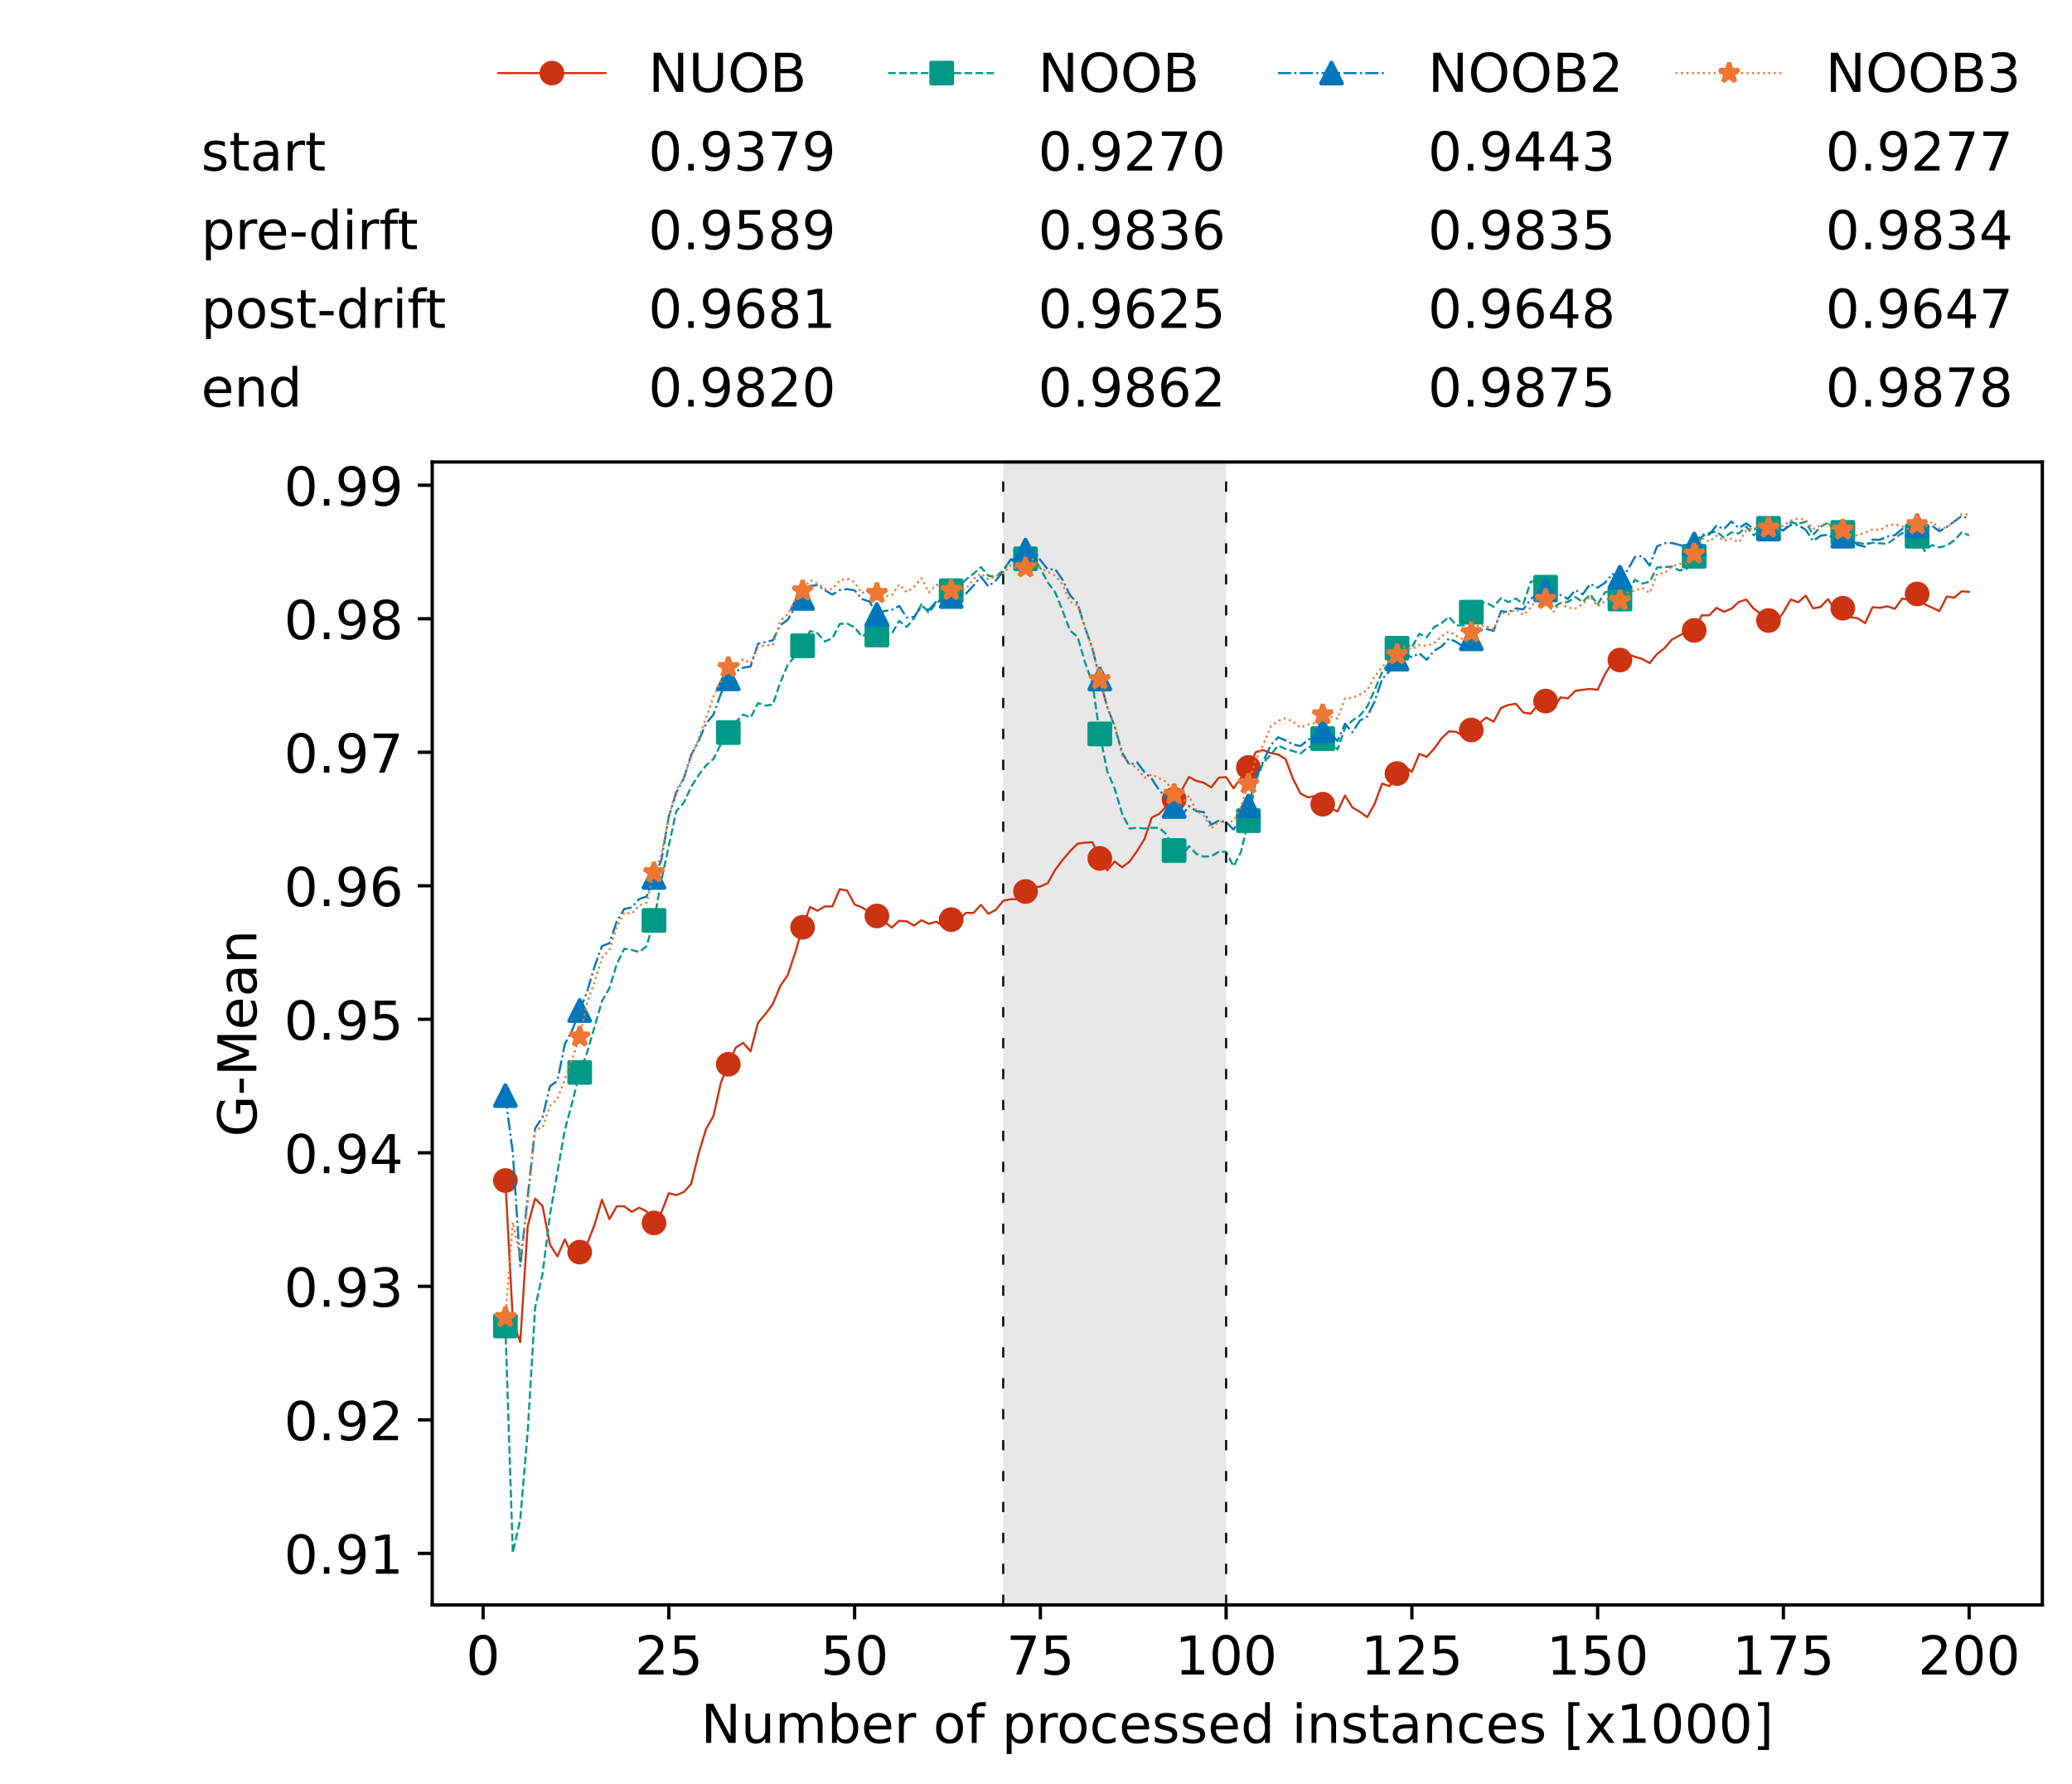 <?xml version="1.0" encoding="utf-8" standalone="no"?>
<!DOCTYPE svg PUBLIC "-//W3C//DTD SVG 1.1//EN"
  "http://www.w3.org/Graphics/SVG/1.1/DTD/svg11.dtd">
<!-- Created with matplotlib (https://matplotlib.org/) -->
<svg height="432.615pt" version="1.1" viewBox="0 0 502.65 432.615" width="502.65pt" xmlns="http://www.w3.org/2000/svg" xmlns:xlink="http://www.w3.org/1999/xlink">
 <defs>
  <style type="text/css">*{stroke-linecap:butt;stroke-linejoin:round;}</style>
 </defs>
 <g id="figure_1">
  <g id="patch_1">
   <path d="M 0 432.615 
L 502.65 432.615 
L 502.65 0 
L 0 0 
z
" style="fill:#ffffff;"/>
  </g>
  <g id="axes_1">
   <g id="patch_2">
    <path d="M 104.85 389.252 
L 495.45 389.252 
L 495.45 112.052 
L 104.85 112.052 
z
" style="fill:#ffffff;"/>
   </g>
   <g id="patch_3">
    <path clip-path="url(#p1fa57f357c)" d="M 297.446 389.252 
L 297.446 112.052 
L 243.372 112.052 
L 243.372 389.252 
z
" style="fill:#d3d3d3;opacity:0.5;"/>
   </g>
   <g id="matplotlib.axis_1">
    <g id="xtick_1">
     <g id="line2d_1">
      <defs>
       <path d="M 0 0 
L 0 3.5 
" id="m6c2b9cf60f" style="stroke:#000000;stroke-width:0.8;"/>
      </defs>
      <g>
       <use style="stroke:#000000;stroke-width:0.8;" x="117.197" xlink:href="#m6c2b9cf60f" y="389.252"/>
      </g>
     </g>
     <g id="text_1">
      <!-- 0 -->
      <g transform="translate(113.061 406.13)scale(0.13 -0.13)">
       <defs>
        <path d="M 31.781 66.406 
Q 24.172 66.406 20.328 58.906 
Q 16.5 51.422 16.5 36.375 
Q 16.5 21.391 20.328 13.891 
Q 24.172 6.391 31.781 6.391 
Q 39.453 6.391 43.281 13.891 
Q 47.125 21.391 47.125 36.375 
Q 47.125 51.422 43.281 58.906 
Q 39.453 66.406 31.781 66.406 
z
M 31.781 74.219 
Q 44.047 74.219 50.516 64.516 
Q 56.984 54.828 56.984 36.375 
Q 56.984 17.969 50.516 8.266 
Q 44.047 -1.422 31.781 -1.422 
Q 19.531 -1.422 13.062 8.266 
Q 6.594 17.969 6.594 36.375 
Q 6.594 54.828 13.062 64.516 
Q 19.531 74.219 31.781 74.219 
z
" id="DejaVuSans-48"/>
       </defs>
       <use xlink:href="#DejaVuSans-48"/>
      </g>
     </g>
    </g>
    <g id="xtick_2">
     <g id="line2d_2">
      <g>
       <use style="stroke:#000000;stroke-width:0.8;" x="162.259" xlink:href="#m6c2b9cf60f" y="389.252"/>
      </g>
     </g>
     <g id="text_2">
      <!-- 25 -->
      <g transform="translate(153.988 406.13)scale(0.13 -0.13)">
       <defs>
        <path d="M 19.188 8.297 
L 53.609 8.297 
L 53.609 0 
L 7.328 0 
L 7.328 8.297 
Q 12.938 14.109 22.625 23.891 
Q 32.328 33.688 34.812 36.531 
Q 39.547 41.844 41.422 45.531 
Q 43.312 49.219 43.312 52.781 
Q 43.312 58.594 39.234 62.25 
Q 35.156 65.922 28.609 65.922 
Q 23.969 65.922 18.812 64.312 
Q 13.672 62.703 7.812 59.422 
L 7.812 69.391 
Q 13.766 71.781 18.938 73 
Q 24.125 74.219 28.422 74.219 
Q 39.75 74.219 46.484 68.547 
Q 53.219 62.891 53.219 53.422 
Q 53.219 48.922 51.531 44.891 
Q 49.859 40.875 45.406 35.406 
Q 44.188 33.984 37.641 27.219 
Q 31.109 20.453 19.188 8.297 
z
" id="DejaVuSans-50"/>
        <path d="M 10.797 72.906 
L 49.516 72.906 
L 49.516 64.594 
L 19.828 64.594 
L 19.828 46.734 
Q 21.969 47.469 24.109 47.828 
Q 26.266 48.188 28.422 48.188 
Q 40.625 48.188 47.75 41.5 
Q 54.891 34.812 54.891 23.391 
Q 54.891 11.625 47.562 5.094 
Q 40.234 -1.422 26.906 -1.422 
Q 22.312 -1.422 17.547 -0.641 
Q 12.797 0.141 7.719 1.703 
L 7.719 11.625 
Q 12.109 9.234 16.797 8.062 
Q 21.484 6.891 26.703 6.891 
Q 35.156 6.891 40.078 11.328 
Q 45.016 15.766 45.016 23.391 
Q 45.016 31 40.078 35.438 
Q 35.156 39.891 26.703 39.891 
Q 22.75 39.891 18.812 39.016 
Q 14.891 38.141 10.797 36.281 
z
" id="DejaVuSans-53"/>
       </defs>
       <use xlink:href="#DejaVuSans-50"/>
       <use x="63.623" xlink:href="#DejaVuSans-53"/>
      </g>
     </g>
    </g>
    <g id="xtick_3">
     <g id="line2d_3">
      <g>
       <use style="stroke:#000000;stroke-width:0.8;" x="207.322" xlink:href="#m6c2b9cf60f" y="389.252"/>
      </g>
     </g>
     <g id="text_3">
      <!-- 50 -->
      <g transform="translate(199.05 406.13)scale(0.13 -0.13)">
       <use xlink:href="#DejaVuSans-53"/>
       <use x="63.623" xlink:href="#DejaVuSans-48"/>
      </g>
     </g>
    </g>
    <g id="xtick_4">
     <g id="line2d_4">
      <g>
       <use style="stroke:#000000;stroke-width:0.8;" x="252.384" xlink:href="#m6c2b9cf60f" y="389.252"/>
      </g>
     </g>
     <g id="text_4">
      <!-- 75 -->
      <g transform="translate(244.113 406.13)scale(0.13 -0.13)">
       <defs>
        <path d="M 8.203 72.906 
L 55.078 72.906 
L 55.078 68.703 
L 28.609 0 
L 18.312 0 
L 43.219 64.594 
L 8.203 64.594 
z
" id="DejaVuSans-55"/>
       </defs>
       <use xlink:href="#DejaVuSans-55"/>
       <use x="63.623" xlink:href="#DejaVuSans-53"/>
      </g>
     </g>
    </g>
    <g id="xtick_5">
     <g id="line2d_5">
      <g>
       <use style="stroke:#000000;stroke-width:0.8;" x="297.446" xlink:href="#m6c2b9cf60f" y="389.252"/>
      </g>
     </g>
     <g id="text_5">
      <!-- 100 -->
      <g transform="translate(285.039 406.13)scale(0.13 -0.13)">
       <defs>
        <path d="M 12.406 8.297 
L 28.516 8.297 
L 28.516 63.922 
L 10.984 60.406 
L 10.984 69.391 
L 28.422 72.906 
L 38.281 72.906 
L 38.281 8.297 
L 54.391 8.297 
L 54.391 0 
L 12.406 0 
z
" id="DejaVuSans-49"/>
       </defs>
       <use xlink:href="#DejaVuSans-49"/>
       <use x="63.623" xlink:href="#DejaVuSans-48"/>
       <use x="127.246" xlink:href="#DejaVuSans-48"/>
      </g>
     </g>
    </g>
    <g id="xtick_6">
     <g id="line2d_6">
      <g>
       <use style="stroke:#000000;stroke-width:0.8;" x="342.509" xlink:href="#m6c2b9cf60f" y="389.252"/>
      </g>
     </g>
     <g id="text_6">
      <!-- 125 -->
      <g transform="translate(330.102 406.13)scale(0.13 -0.13)">
       <use xlink:href="#DejaVuSans-49"/>
       <use x="63.623" xlink:href="#DejaVuSans-50"/>
       <use x="127.246" xlink:href="#DejaVuSans-53"/>
      </g>
     </g>
    </g>
    <g id="xtick_7">
     <g id="line2d_7">
      <g>
       <use style="stroke:#000000;stroke-width:0.8;" x="387.571" xlink:href="#m6c2b9cf60f" y="389.252"/>
      </g>
     </g>
     <g id="text_7">
      <!-- 150 -->
      <g transform="translate(375.164 406.13)scale(0.13 -0.13)">
       <use xlink:href="#DejaVuSans-49"/>
       <use x="63.623" xlink:href="#DejaVuSans-53"/>
       <use x="127.246" xlink:href="#DejaVuSans-48"/>
      </g>
     </g>
    </g>
    <g id="xtick_8">
     <g id="line2d_8">
      <g>
       <use style="stroke:#000000;stroke-width:0.8;" x="432.633" xlink:href="#m6c2b9cf60f" y="389.252"/>
      </g>
     </g>
     <g id="text_8">
      <!-- 175 -->
      <g transform="translate(420.226 406.13)scale(0.13 -0.13)">
       <use xlink:href="#DejaVuSans-49"/>
       <use x="63.623" xlink:href="#DejaVuSans-55"/>
       <use x="127.246" xlink:href="#DejaVuSans-53"/>
      </g>
     </g>
    </g>
    <g id="xtick_9">
     <g id="line2d_9">
      <g>
       <use style="stroke:#000000;stroke-width:0.8;" x="477.695" xlink:href="#m6c2b9cf60f" y="389.252"/>
      </g>
     </g>
     <g id="text_9">
      <!-- 200 -->
      <g transform="translate(465.289 406.13)scale(0.13 -0.13)">
       <use xlink:href="#DejaVuSans-50"/>
       <use x="63.623" xlink:href="#DejaVuSans-48"/>
       <use x="127.246" xlink:href="#DejaVuSans-48"/>
      </g>
     </g>
    </g>
    <g id="text_10">
     <!-- Number of processed instances [x1000] -->
     <g transform="translate(170.025 422.711)scale(0.13 -0.13)">
      <defs>
       <path d="M 9.812 72.906 
L 23.094 72.906 
L 55.422 11.922 
L 55.422 72.906 
L 64.984 72.906 
L 64.984 0 
L 51.703 0 
L 19.391 60.984 
L 19.391 0 
L 9.812 0 
z
" id="DejaVuSans-78"/>
       <path d="M 8.5 21.578 
L 8.5 54.688 
L 17.484 54.688 
L 17.484 21.922 
Q 17.484 14.156 20.5 10.266 
Q 23.531 6.391 29.594 6.391 
Q 36.859 6.391 41.078 11.031 
Q 45.312 15.672 45.312 23.688 
L 45.312 54.688 
L 54.297 54.688 
L 54.297 0 
L 45.312 0 
L 45.312 8.406 
Q 42.047 3.422 37.719 1 
Q 33.406 -1.422 27.688 -1.422 
Q 18.266 -1.422 13.375 4.438 
Q 8.5 10.297 8.5 21.578 
z
M 31.109 56 
z
" id="DejaVuSans-117"/>
       <path d="M 52 44.188 
Q 55.375 50.25 60.062 53.125 
Q 64.75 56 71.094 56 
Q 79.641 56 84.281 50.016 
Q 88.922 44.047 88.922 33.016 
L 88.922 0 
L 79.891 0 
L 79.891 32.719 
Q 79.891 40.578 77.094 44.375 
Q 74.312 48.188 68.609 48.188 
Q 61.625 48.188 57.562 43.547 
Q 53.516 38.922 53.516 30.906 
L 53.516 0 
L 44.484 0 
L 44.484 32.719 
Q 44.484 40.625 41.703 44.406 
Q 38.922 48.188 33.109 48.188 
Q 26.219 48.188 22.156 43.531 
Q 18.109 38.875 18.109 30.906 
L 18.109 0 
L 9.078 0 
L 9.078 54.688 
L 18.109 54.688 
L 18.109 46.188 
Q 21.188 51.219 25.484 53.609 
Q 29.781 56 35.688 56 
Q 41.656 56 45.828 52.969 
Q 50 49.953 52 44.188 
z
" id="DejaVuSans-109"/>
       <path d="M 48.688 27.297 
Q 48.688 37.203 44.609 42.844 
Q 40.531 48.484 33.406 48.484 
Q 26.266 48.484 22.188 42.844 
Q 18.109 37.203 18.109 27.297 
Q 18.109 17.391 22.188 11.75 
Q 26.266 6.109 33.406 6.109 
Q 40.531 6.109 44.609 11.75 
Q 48.688 17.391 48.688 27.297 
z
M 18.109 46.391 
Q 20.953 51.266 25.266 53.625 
Q 29.594 56 35.594 56 
Q 45.562 56 51.781 48.094 
Q 58.016 40.188 58.016 27.297 
Q 58.016 14.406 51.781 6.484 
Q 45.562 -1.422 35.594 -1.422 
Q 29.594 -1.422 25.266 0.953 
Q 20.953 3.328 18.109 8.203 
L 18.109 0 
L 9.078 0 
L 9.078 75.984 
L 18.109 75.984 
z
" id="DejaVuSans-98"/>
       <path d="M 56.203 29.594 
L 56.203 25.203 
L 14.891 25.203 
Q 15.484 15.922 20.484 11.062 
Q 25.484 6.203 34.422 6.203 
Q 39.594 6.203 44.453 7.469 
Q 49.312 8.734 54.109 11.281 
L 54.109 2.781 
Q 49.266 0.734 44.188 -0.344 
Q 39.109 -1.422 33.891 -1.422 
Q 20.797 -1.422 13.156 6.188 
Q 5.516 13.812 5.516 26.812 
Q 5.516 40.234 12.766 48.109 
Q 20.016 56 32.328 56 
Q 43.359 56 49.781 48.891 
Q 56.203 41.797 56.203 29.594 
z
M 47.219 32.234 
Q 47.125 39.594 43.094 43.984 
Q 39.062 48.391 32.422 48.391 
Q 24.906 48.391 20.391 44.141 
Q 15.875 39.891 15.188 32.172 
z
" id="DejaVuSans-101"/>
       <path d="M 41.109 46.297 
Q 39.594 47.172 37.812 47.578 
Q 36.031 48 33.891 48 
Q 26.266 48 22.188 43.047 
Q 18.109 38.094 18.109 28.812 
L 18.109 0 
L 9.078 0 
L 9.078 54.688 
L 18.109 54.688 
L 18.109 46.188 
Q 20.953 51.172 25.484 53.578 
Q 30.031 56 36.531 56 
Q 37.453 56 38.578 55.875 
Q 39.703 55.766 41.062 55.516 
z
" id="DejaVuSans-114"/>
       <path id="DejaVuSans-32"/>
       <path d="M 30.609 48.391 
Q 23.391 48.391 19.188 42.75 
Q 14.984 37.109 14.984 27.297 
Q 14.984 17.484 19.156 11.844 
Q 23.344 6.203 30.609 6.203 
Q 37.797 6.203 41.984 11.859 
Q 46.188 17.531 46.188 27.297 
Q 46.188 37.016 41.984 42.703 
Q 37.797 48.391 30.609 48.391 
z
M 30.609 56 
Q 42.328 56 49.016 48.375 
Q 55.719 40.766 55.719 27.297 
Q 55.719 13.875 49.016 6.219 
Q 42.328 -1.422 30.609 -1.422 
Q 18.844 -1.422 12.172 6.219 
Q 5.516 13.875 5.516 27.297 
Q 5.516 40.766 12.172 48.375 
Q 18.844 56 30.609 56 
z
" id="DejaVuSans-111"/>
       <path d="M 37.109 75.984 
L 37.109 68.5 
L 28.516 68.5 
Q 23.688 68.5 21.797 66.547 
Q 19.922 64.594 19.922 59.516 
L 19.922 54.688 
L 34.719 54.688 
L 34.719 47.703 
L 19.922 47.703 
L 19.922 0 
L 10.891 0 
L 10.891 47.703 
L 2.297 47.703 
L 2.297 54.688 
L 10.891 54.688 
L 10.891 58.5 
Q 10.891 67.625 15.141 71.797 
Q 19.391 75.984 28.609 75.984 
z
" id="DejaVuSans-102"/>
       <path d="M 18.109 8.203 
L 18.109 -20.797 
L 9.078 -20.797 
L 9.078 54.688 
L 18.109 54.688 
L 18.109 46.391 
Q 20.953 51.266 25.266 53.625 
Q 29.594 56 35.594 56 
Q 45.562 56 51.781 48.094 
Q 58.016 40.188 58.016 27.297 
Q 58.016 14.406 51.781 6.484 
Q 45.562 -1.422 35.594 -1.422 
Q 29.594 -1.422 25.266 0.953 
Q 20.953 3.328 18.109 8.203 
z
M 48.688 27.297 
Q 48.688 37.203 44.609 42.844 
Q 40.531 48.484 33.406 48.484 
Q 26.266 48.484 22.188 42.844 
Q 18.109 37.203 18.109 27.297 
Q 18.109 17.391 22.188 11.75 
Q 26.266 6.109 33.406 6.109 
Q 40.531 6.109 44.609 11.75 
Q 48.688 17.391 48.688 27.297 
z
" id="DejaVuSans-112"/>
       <path d="M 48.781 52.594 
L 48.781 44.188 
Q 44.969 46.297 41.141 47.344 
Q 37.312 48.391 33.406 48.391 
Q 24.656 48.391 19.812 42.844 
Q 14.984 37.312 14.984 27.297 
Q 14.984 17.281 19.812 11.734 
Q 24.656 6.203 33.406 6.203 
Q 37.312 6.203 41.141 7.25 
Q 44.969 8.297 48.781 10.406 
L 48.781 2.094 
Q 45.016 0.344 40.984 -0.531 
Q 36.969 -1.422 32.422 -1.422 
Q 20.062 -1.422 12.781 6.344 
Q 5.516 14.109 5.516 27.297 
Q 5.516 40.672 12.859 48.328 
Q 20.219 56 33.016 56 
Q 37.156 56 41.109 55.141 
Q 45.062 54.297 48.781 52.594 
z
" id="DejaVuSans-99"/>
       <path d="M 44.281 53.078 
L 44.281 44.578 
Q 40.484 46.531 36.375 47.5 
Q 32.281 48.484 27.875 48.484 
Q 21.188 48.484 17.844 46.438 
Q 14.5 44.391 14.5 40.281 
Q 14.5 37.156 16.891 35.375 
Q 19.281 33.594 26.516 31.984 
L 29.594 31.297 
Q 39.156 29.25 43.188 25.516 
Q 47.219 21.781 47.219 15.094 
Q 47.219 7.469 41.188 3.016 
Q 35.156 -1.422 24.609 -1.422 
Q 20.219 -1.422 15.453 -0.562 
Q 10.688 0.297 5.422 2 
L 5.422 11.281 
Q 10.406 8.688 15.234 7.391 
Q 20.062 6.109 24.812 6.109 
Q 31.156 6.109 34.562 8.281 
Q 37.984 10.453 37.984 14.406 
Q 37.984 18.062 35.516 20.016 
Q 33.062 21.969 24.703 23.781 
L 21.578 24.516 
Q 13.234 26.266 9.516 29.906 
Q 5.812 33.547 5.812 39.891 
Q 5.812 47.609 11.281 51.797 
Q 16.75 56 26.812 56 
Q 31.781 56 36.172 55.266 
Q 40.578 54.547 44.281 53.078 
z
" id="DejaVuSans-115"/>
       <path d="M 45.406 46.391 
L 45.406 75.984 
L 54.391 75.984 
L 54.391 0 
L 45.406 0 
L 45.406 8.203 
Q 42.578 3.328 38.25 0.953 
Q 33.938 -1.422 27.875 -1.422 
Q 17.969 -1.422 11.734 6.484 
Q 5.516 14.406 5.516 27.297 
Q 5.516 40.188 11.734 48.094 
Q 17.969 56 27.875 56 
Q 33.938 56 38.25 53.625 
Q 42.578 51.266 45.406 46.391 
z
M 14.797 27.297 
Q 14.797 17.391 18.875 11.75 
Q 22.953 6.109 30.078 6.109 
Q 37.203 6.109 41.297 11.75 
Q 45.406 17.391 45.406 27.297 
Q 45.406 37.203 41.297 42.844 
Q 37.203 48.484 30.078 48.484 
Q 22.953 48.484 18.875 42.844 
Q 14.797 37.203 14.797 27.297 
z
" id="DejaVuSans-100"/>
       <path d="M 9.422 54.688 
L 18.406 54.688 
L 18.406 0 
L 9.422 0 
z
M 9.422 75.984 
L 18.406 75.984 
L 18.406 64.594 
L 9.422 64.594 
z
" id="DejaVuSans-105"/>
       <path d="M 54.891 33.016 
L 54.891 0 
L 45.906 0 
L 45.906 32.719 
Q 45.906 40.484 42.875 44.328 
Q 39.844 48.188 33.797 48.188 
Q 26.516 48.188 22.312 43.547 
Q 18.109 38.922 18.109 30.906 
L 18.109 0 
L 9.078 0 
L 9.078 54.688 
L 18.109 54.688 
L 18.109 46.188 
Q 21.344 51.125 25.703 53.562 
Q 30.078 56 35.797 56 
Q 45.219 56 50.047 50.172 
Q 54.891 44.344 54.891 33.016 
z
" id="DejaVuSans-110"/>
       <path d="M 18.312 70.219 
L 18.312 54.688 
L 36.812 54.688 
L 36.812 47.703 
L 18.312 47.703 
L 18.312 18.016 
Q 18.312 11.328 20.141 9.422 
Q 21.969 7.516 27.594 7.516 
L 36.812 7.516 
L 36.812 0 
L 27.594 0 
Q 17.188 0 13.234 3.875 
Q 9.281 7.766 9.281 18.016 
L 9.281 47.703 
L 2.688 47.703 
L 2.688 54.688 
L 9.281 54.688 
L 9.281 70.219 
z
" id="DejaVuSans-116"/>
       <path d="M 34.281 27.484 
Q 23.391 27.484 19.188 25 
Q 14.984 22.516 14.984 16.5 
Q 14.984 11.719 18.141 8.906 
Q 21.297 6.109 26.703 6.109 
Q 34.188 6.109 38.703 11.406 
Q 43.219 16.703 43.219 25.484 
L 43.219 27.484 
z
M 52.203 31.203 
L 52.203 0 
L 43.219 0 
L 43.219 8.297 
Q 40.141 3.328 35.547 0.953 
Q 30.953 -1.422 24.312 -1.422 
Q 15.922 -1.422 10.953 3.297 
Q 6 8.016 6 15.922 
Q 6 25.141 12.172 29.828 
Q 18.359 34.516 30.609 34.516 
L 43.219 34.516 
L 43.219 35.406 
Q 43.219 41.609 39.141 45 
Q 35.062 48.391 27.688 48.391 
Q 23 48.391 18.547 47.266 
Q 14.109 46.141 10.016 43.891 
L 10.016 52.203 
Q 14.938 54.109 19.578 55.047 
Q 24.219 56 28.609 56 
Q 40.484 56 46.344 49.844 
Q 52.203 43.703 52.203 31.203 
z
" id="DejaVuSans-97"/>
       <path d="M 8.594 75.984 
L 29.297 75.984 
L 29.297 69 
L 17.578 69 
L 17.578 -6.203 
L 29.297 -6.203 
L 29.297 -13.188 
L 8.594 -13.188 
z
" id="DejaVuSans-91"/>
       <path d="M 54.891 54.688 
L 35.109 28.078 
L 55.906 0 
L 45.312 0 
L 29.391 21.484 
L 13.484 0 
L 2.875 0 
L 24.125 28.609 
L 4.688 54.688 
L 15.281 54.688 
L 29.781 35.203 
L 44.281 54.688 
z
" id="DejaVuSans-120"/>
       <path d="M 30.422 75.984 
L 30.422 -13.188 
L 9.719 -13.188 
L 9.719 -6.203 
L 21.391 -6.203 
L 21.391 69 
L 9.719 69 
L 9.719 75.984 
z
" id="DejaVuSans-93"/>
      </defs>
      <use xlink:href="#DejaVuSans-78"/>
      <use x="74.805" xlink:href="#DejaVuSans-117"/>
      <use x="138.184" xlink:href="#DejaVuSans-109"/>
      <use x="235.596" xlink:href="#DejaVuSans-98"/>
      <use x="299.072" xlink:href="#DejaVuSans-101"/>
      <use x="360.596" xlink:href="#DejaVuSans-114"/>
      <use x="401.709" xlink:href="#DejaVuSans-32"/>
      <use x="433.496" xlink:href="#DejaVuSans-111"/>
      <use x="494.678" xlink:href="#DejaVuSans-102"/>
      <use x="529.883" xlink:href="#DejaVuSans-32"/>
      <use x="561.67" xlink:href="#DejaVuSans-112"/>
      <use x="625.146" xlink:href="#DejaVuSans-114"/>
      <use x="664.01" xlink:href="#DejaVuSans-111"/>
      <use x="725.191" xlink:href="#DejaVuSans-99"/>
      <use x="780.172" xlink:href="#DejaVuSans-101"/>
      <use x="841.695" xlink:href="#DejaVuSans-115"/>
      <use x="893.795" xlink:href="#DejaVuSans-115"/>
      <use x="945.895" xlink:href="#DejaVuSans-101"/>
      <use x="1007.418" xlink:href="#DejaVuSans-100"/>
      <use x="1070.895" xlink:href="#DejaVuSans-32"/>
      <use x="1102.682" xlink:href="#DejaVuSans-105"/>
      <use x="1130.465" xlink:href="#DejaVuSans-110"/>
      <use x="1193.844" xlink:href="#DejaVuSans-115"/>
      <use x="1245.943" xlink:href="#DejaVuSans-116"/>
      <use x="1285.152" xlink:href="#DejaVuSans-97"/>
      <use x="1346.432" xlink:href="#DejaVuSans-110"/>
      <use x="1409.811" xlink:href="#DejaVuSans-99"/>
      <use x="1464.791" xlink:href="#DejaVuSans-101"/>
      <use x="1526.314" xlink:href="#DejaVuSans-115"/>
      <use x="1578.414" xlink:href="#DejaVuSans-32"/>
      <use x="1610.201" xlink:href="#DejaVuSans-91"/>
      <use x="1649.215" xlink:href="#DejaVuSans-120"/>
      <use x="1708.395" xlink:href="#DejaVuSans-49"/>
      <use x="1772.018" xlink:href="#DejaVuSans-48"/>
      <use x="1835.641" xlink:href="#DejaVuSans-48"/>
      <use x="1899.264" xlink:href="#DejaVuSans-48"/>
      <use x="1962.887" xlink:href="#DejaVuSans-93"/>
     </g>
    </g>
   </g>
   <g id="matplotlib.axis_2">
    <g id="ytick_1">
     <g id="line2d_10">
      <defs>
       <path d="M 0 0 
L -3.5 0 
" id="m9961997170" style="stroke:#000000;stroke-width:0.8;"/>
      </defs>
      <g>
       <use style="stroke:#000000;stroke-width:0.8;" x="104.85" xlink:href="#m9961997170" y="376.743"/>
      </g>
     </g>
     <g id="text_11">
      <!-- 0.91 -->
      <g transform="translate(68.905 381.682)scale(0.13 -0.13)">
       <defs>
        <path d="M 10.688 12.406 
L 21 12.406 
L 21 0 
L 10.688 0 
z
" id="DejaVuSans-46"/>
        <path d="M 10.984 1.516 
L 10.984 10.5 
Q 14.703 8.734 18.5 7.812 
Q 22.312 6.891 25.984 6.891 
Q 35.75 6.891 40.891 13.453 
Q 46.047 20.016 46.781 33.406 
Q 43.953 29.203 39.594 26.953 
Q 35.25 24.703 29.984 24.703 
Q 19.047 24.703 12.672 31.312 
Q 6.297 37.938 6.297 49.422 
Q 6.297 60.641 12.938 67.422 
Q 19.578 74.219 30.609 74.219 
Q 43.266 74.219 49.922 64.516 
Q 56.594 54.828 56.594 36.375 
Q 56.594 19.141 48.406 8.859 
Q 40.234 -1.422 26.422 -1.422 
Q 22.703 -1.422 18.891 -0.688 
Q 15.094 0.047 10.984 1.516 
z
M 30.609 32.422 
Q 37.25 32.422 41.125 36.953 
Q 45.016 41.5 45.016 49.422 
Q 45.016 57.281 41.125 61.844 
Q 37.25 66.406 30.609 66.406 
Q 23.969 66.406 20.094 61.844 
Q 16.219 57.281 16.219 49.422 
Q 16.219 41.5 20.094 36.953 
Q 23.969 32.422 30.609 32.422 
z
" id="DejaVuSans-57"/>
       </defs>
       <use xlink:href="#DejaVuSans-48"/>
       <use x="63.623" xlink:href="#DejaVuSans-46"/>
       <use x="95.41" xlink:href="#DejaVuSans-57"/>
       <use x="159.033" xlink:href="#DejaVuSans-49"/>
      </g>
     </g>
    </g>
    <g id="ytick_2">
     <g id="line2d_11">
      <g>
       <use style="stroke:#000000;stroke-width:0.8;" x="104.85" xlink:href="#m9961997170" y="344.361"/>
      </g>
     </g>
     <g id="text_12">
      <!-- 0.92 -->
      <g transform="translate(68.905 349.3)scale(0.13 -0.13)">
       <use xlink:href="#DejaVuSans-48"/>
       <use x="63.623" xlink:href="#DejaVuSans-46"/>
       <use x="95.41" xlink:href="#DejaVuSans-57"/>
       <use x="159.033" xlink:href="#DejaVuSans-50"/>
      </g>
     </g>
    </g>
    <g id="ytick_3">
     <g id="line2d_12">
      <g>
       <use style="stroke:#000000;stroke-width:0.8;" x="104.85" xlink:href="#m9961997170" y="311.98"/>
      </g>
     </g>
     <g id="text_13">
      <!-- 0.93 -->
      <g transform="translate(68.905 316.919)scale(0.13 -0.13)">
       <defs>
        <path d="M 40.578 39.312 
Q 47.656 37.797 51.625 33 
Q 55.609 28.219 55.609 21.188 
Q 55.609 10.406 48.188 4.484 
Q 40.766 -1.422 27.094 -1.422 
Q 22.516 -1.422 17.656 -0.516 
Q 12.797 0.391 7.625 2.203 
L 7.625 11.719 
Q 11.719 9.328 16.594 8.109 
Q 21.484 6.891 26.812 6.891 
Q 36.078 6.891 40.938 10.547 
Q 45.797 14.203 45.797 21.188 
Q 45.797 27.641 41.281 31.266 
Q 36.766 34.906 28.719 34.906 
L 20.219 34.906 
L 20.219 43.016 
L 29.109 43.016 
Q 36.375 43.016 40.234 45.922 
Q 44.094 48.828 44.094 54.297 
Q 44.094 59.906 40.109 62.906 
Q 36.141 65.922 28.719 65.922 
Q 24.656 65.922 20.016 65.031 
Q 15.375 64.156 9.812 62.312 
L 9.812 71.094 
Q 15.438 72.656 20.344 73.438 
Q 25.25 74.219 29.594 74.219 
Q 40.828 74.219 47.359 69.109 
Q 53.906 64.016 53.906 55.328 
Q 53.906 49.266 50.438 45.094 
Q 46.969 40.922 40.578 39.312 
z
" id="DejaVuSans-51"/>
       </defs>
       <use xlink:href="#DejaVuSans-48"/>
       <use x="63.623" xlink:href="#DejaVuSans-46"/>
       <use x="95.41" xlink:href="#DejaVuSans-57"/>
       <use x="159.033" xlink:href="#DejaVuSans-51"/>
      </g>
     </g>
    </g>
    <g id="ytick_4">
     <g id="line2d_13">
      <g>
       <use style="stroke:#000000;stroke-width:0.8;" x="104.85" xlink:href="#m9961997170" y="279.598"/>
      </g>
     </g>
     <g id="text_14">
      <!-- 0.94 -->
      <g transform="translate(68.905 284.537)scale(0.13 -0.13)">
       <defs>
        <path d="M 37.797 64.312 
L 12.891 25.391 
L 37.797 25.391 
z
M 35.203 72.906 
L 47.609 72.906 
L 47.609 25.391 
L 58.016 25.391 
L 58.016 17.188 
L 47.609 17.188 
L 47.609 0 
L 37.797 0 
L 37.797 17.188 
L 4.891 17.188 
L 4.891 26.703 
z
" id="DejaVuSans-52"/>
       </defs>
       <use xlink:href="#DejaVuSans-48"/>
       <use x="63.623" xlink:href="#DejaVuSans-46"/>
       <use x="95.41" xlink:href="#DejaVuSans-57"/>
       <use x="159.033" xlink:href="#DejaVuSans-52"/>
      </g>
     </g>
    </g>
    <g id="ytick_5">
     <g id="line2d_14">
      <g>
       <use style="stroke:#000000;stroke-width:0.8;" x="104.85" xlink:href="#m9961997170" y="247.216"/>
      </g>
     </g>
     <g id="text_15">
      <!-- 0.95 -->
      <g transform="translate(68.905 252.155)scale(0.13 -0.13)">
       <use xlink:href="#DejaVuSans-48"/>
       <use x="63.623" xlink:href="#DejaVuSans-46"/>
       <use x="95.41" xlink:href="#DejaVuSans-57"/>
       <use x="159.033" xlink:href="#DejaVuSans-53"/>
      </g>
     </g>
    </g>
    <g id="ytick_6">
     <g id="line2d_15">
      <g>
       <use style="stroke:#000000;stroke-width:0.8;" x="104.85" xlink:href="#m9961997170" y="214.834"/>
      </g>
     </g>
     <g id="text_16">
      <!-- 0.96 -->
      <g transform="translate(68.905 219.773)scale(0.13 -0.13)">
       <defs>
        <path d="M 33.016 40.375 
Q 26.375 40.375 22.484 35.828 
Q 18.609 31.297 18.609 23.391 
Q 18.609 15.531 22.484 10.953 
Q 26.375 6.391 33.016 6.391 
Q 39.656 6.391 43.531 10.953 
Q 47.406 15.531 47.406 23.391 
Q 47.406 31.297 43.531 35.828 
Q 39.656 40.375 33.016 40.375 
z
M 52.594 71.297 
L 52.594 62.312 
Q 48.875 64.062 45.094 64.984 
Q 41.312 65.922 37.594 65.922 
Q 27.828 65.922 22.672 59.328 
Q 17.531 52.734 16.797 39.406 
Q 19.672 43.656 24.016 45.922 
Q 28.375 48.188 33.594 48.188 
Q 44.578 48.188 50.953 41.516 
Q 57.328 34.859 57.328 23.391 
Q 57.328 12.156 50.688 5.359 
Q 44.047 -1.422 33.016 -1.422 
Q 20.359 -1.422 13.672 8.266 
Q 6.984 17.969 6.984 36.375 
Q 6.984 53.656 15.188 63.938 
Q 23.391 74.219 37.203 74.219 
Q 40.922 74.219 44.703 73.484 
Q 48.484 72.75 52.594 71.297 
z
" id="DejaVuSans-54"/>
       </defs>
       <use xlink:href="#DejaVuSans-48"/>
       <use x="63.623" xlink:href="#DejaVuSans-46"/>
       <use x="95.41" xlink:href="#DejaVuSans-57"/>
       <use x="159.033" xlink:href="#DejaVuSans-54"/>
      </g>
     </g>
    </g>
    <g id="ytick_7">
     <g id="line2d_16">
      <g>
       <use style="stroke:#000000;stroke-width:0.8;" x="104.85" xlink:href="#m9961997170" y="182.452"/>
      </g>
     </g>
     <g id="text_17">
      <!-- 0.97 -->
      <g transform="translate(68.905 187.391)scale(0.13 -0.13)">
       <use xlink:href="#DejaVuSans-48"/>
       <use x="63.623" xlink:href="#DejaVuSans-46"/>
       <use x="95.41" xlink:href="#DejaVuSans-57"/>
       <use x="159.033" xlink:href="#DejaVuSans-55"/>
      </g>
     </g>
    </g>
    <g id="ytick_8">
     <g id="line2d_17">
      <g>
       <use style="stroke:#000000;stroke-width:0.8;" x="104.85" xlink:href="#m9961997170" y="150.07"/>
      </g>
     </g>
     <g id="text_18">
      <!-- 0.98 -->
      <g transform="translate(68.905 155.009)scale(0.13 -0.13)">
       <defs>
        <path d="M 31.781 34.625 
Q 24.75 34.625 20.719 30.859 
Q 16.703 27.094 16.703 20.516 
Q 16.703 13.922 20.719 10.156 
Q 24.75 6.391 31.781 6.391 
Q 38.812 6.391 42.859 10.172 
Q 46.922 13.969 46.922 20.516 
Q 46.922 27.094 42.891 30.859 
Q 38.875 34.625 31.781 34.625 
z
M 21.922 38.812 
Q 15.578 40.375 12.031 44.719 
Q 8.5 49.078 8.5 55.328 
Q 8.5 64.062 14.719 69.141 
Q 20.953 74.219 31.781 74.219 
Q 42.672 74.219 48.875 69.141 
Q 55.078 64.062 55.078 55.328 
Q 55.078 49.078 51.531 44.719 
Q 48 40.375 41.703 38.812 
Q 48.828 37.156 52.797 32.312 
Q 56.781 27.484 56.781 20.516 
Q 56.781 9.906 50.312 4.234 
Q 43.844 -1.422 31.781 -1.422 
Q 19.734 -1.422 13.25 4.234 
Q 6.781 9.906 6.781 20.516 
Q 6.781 27.484 10.781 32.312 
Q 14.797 37.156 21.922 38.812 
z
M 18.312 54.391 
Q 18.312 48.734 21.844 45.562 
Q 25.391 42.391 31.781 42.391 
Q 38.141 42.391 41.719 45.562 
Q 45.312 48.734 45.312 54.391 
Q 45.312 60.062 41.719 63.234 
Q 38.141 66.406 31.781 66.406 
Q 25.391 66.406 21.844 63.234 
Q 18.312 60.062 18.312 54.391 
z
" id="DejaVuSans-56"/>
       </defs>
       <use xlink:href="#DejaVuSans-48"/>
       <use x="63.623" xlink:href="#DejaVuSans-46"/>
       <use x="95.41" xlink:href="#DejaVuSans-57"/>
       <use x="159.033" xlink:href="#DejaVuSans-56"/>
      </g>
     </g>
    </g>
    <g id="ytick_9">
     <g id="line2d_18">
      <g>
       <use style="stroke:#000000;stroke-width:0.8;" x="104.85" xlink:href="#m9961997170" y="117.688"/>
      </g>
     </g>
     <g id="text_19">
      <!-- 0.99 -->
      <g transform="translate(68.905 122.627)scale(0.13 -0.13)">
       <use xlink:href="#DejaVuSans-48"/>
       <use x="63.623" xlink:href="#DejaVuSans-46"/>
       <use x="95.41" xlink:href="#DejaVuSans-57"/>
       <use x="159.033" xlink:href="#DejaVuSans-57"/>
      </g>
     </g>
    </g>
    <g id="text_20">
     <!-- G-Mean -->
     <g transform="translate(62.201 275.744)rotate(-90)scale(0.13 -0.13)">
      <defs>
       <path d="M 59.516 10.406 
L 59.516 29.984 
L 43.406 29.984 
L 43.406 38.094 
L 69.281 38.094 
L 69.281 6.781 
Q 63.578 2.734 56.688 0.656 
Q 49.812 -1.422 42 -1.422 
Q 24.906 -1.422 15.25 8.562 
Q 5.609 18.562 5.609 36.375 
Q 5.609 54.25 15.25 64.234 
Q 24.906 74.219 42 74.219 
Q 49.125 74.219 55.547 72.453 
Q 61.969 70.703 67.391 67.281 
L 67.391 56.781 
Q 61.922 61.422 55.766 63.766 
Q 49.609 66.109 42.828 66.109 
Q 29.438 66.109 22.719 58.641 
Q 16.016 51.172 16.016 36.375 
Q 16.016 21.625 22.719 14.156 
Q 29.438 6.688 42.828 6.688 
Q 48.047 6.688 52.141 7.594 
Q 56.25 8.5 59.516 10.406 
z
" id="DejaVuSans-71"/>
       <path d="M 4.891 31.391 
L 31.203 31.391 
L 31.203 23.391 
L 4.891 23.391 
z
" id="DejaVuSans-45"/>
       <path d="M 9.812 72.906 
L 24.516 72.906 
L 43.109 23.297 
L 61.812 72.906 
L 76.516 72.906 
L 76.516 0 
L 66.891 0 
L 66.891 64.016 
L 48.094 14.016 
L 38.188 14.016 
L 19.391 64.016 
L 19.391 0 
L 9.812 0 
z
" id="DejaVuSans-77"/>
      </defs>
      <use xlink:href="#DejaVuSans-71"/>
      <use x="77.49" xlink:href="#DejaVuSans-45"/>
      <use x="113.574" xlink:href="#DejaVuSans-77"/>
      <use x="199.854" xlink:href="#DejaVuSans-101"/>
      <use x="261.377" xlink:href="#DejaVuSans-97"/>
      <use x="322.656" xlink:href="#DejaVuSans-110"/>
     </g>
    </g>
   </g>
   <g id="line2d_19"/>
   <g id="line2d_20"/>
   <g id="line2d_21"/>
   <g id="line2d_22"/>
   <g id="line2d_23"/>
   <g id="line2d_24">
    <path clip-path="url(#p1fa57f357c)" d="M 122.605 286.314 
L 124.407 320.253 
L 126.21 325.525 
L 128.012 297.408 
L 129.815 290.7 
L 131.617 292.502 
L 133.419 301.853 
L 135.222 304.71 
L 137.024 300.589 
L 138.827 304.574 
L 140.629 303.684 
L 142.432 301.691 
L 144.234 297.045 
L 146.037 290.975 
L 147.839 295.678 
L 149.642 292.556 
L 151.444 292.571 
L 153.247 293.914 
L 155.049 292.904 
L 156.852 293.802 
L 158.654 296.606 
L 160.457 294.012 
L 162.259 289.386 
L 164.062 289.872 
L 165.864 289.109 
L 167.667 287.156 
L 169.469 279.841 
L 171.272 273.854 
L 173.074 270.681 
L 174.877 262.579 
L 176.679 258.123 
L 178.482 254.07 
L 180.284 252.929 
L 182.087 254.968 
L 183.889 248.06 
L 185.692 245.932 
L 187.494 243.509 
L 189.297 239.132 
L 191.099 236.49 
L 192.902 231.088 
L 194.704 224.89 
L 196.507 219.948 
L 198.309 220.89 
L 200.112 219.83 
L 201.914 219.837 
L 203.717 215.659 
L 205.519 216.011 
L 207.322 219.371 
L 209.124 220.081 
L 210.927 221.223 
L 212.729 222.153 
L 216.334 224.975 
L 218.137 223.321 
L 219.939 223.452 
L 221.742 224.483 
L 223.544 223.176 
L 225.347 224.06 
L 227.149 223.537 
L 228.952 224.692 
L 230.754 223.047 
L 232.557 223.034 
L 234.359 221.394 
L 236.162 221.424 
L 237.964 219.453 
L 239.767 221.614 
L 241.569 220.673 
L 243.372 218.465 
L 245.174 218.086 
L 246.976 218.086 
L 248.779 216.209 
L 250.581 215.276 
L 252.384 215.006 
L 254.186 214.18 
L 255.989 210.956 
L 257.791 208.531 
L 259.594 206.448 
L 261.396 204.637 
L 263.199 204.383 
L 265.001 204.25 
L 266.804 208.192 
L 268.606 211.078 
L 270.409 208.925 
L 272.211 210.35 
L 274.014 208.967 
L 275.816 206.453 
L 277.619 203.538 
L 279.421 198.264 
L 281.224 197.393 
L 283.026 195.467 
L 284.829 193.87 
L 286.631 191.71 
L 288.434 188.433 
L 290.236 189.399 
L 292.039 189.848 
L 293.841 190.96 
L 295.644 188.625 
L 297.446 188.485 
L 299.249 191.196 
L 302.854 186.137 
L 304.656 182.395 
L 306.459 181.923 
L 308.261 182.64 
L 310.064 182.993 
L 311.866 184.093 
L 313.669 188.862 
L 315.471 192.427 
L 317.274 193.405 
L 319.076 193.039 
L 320.879 195.054 
L 324.484 196.806 
L 326.286 192.946 
L 328.089 195.848 
L 329.891 196.895 
L 331.694 198.183 
L 333.496 194.896 
L 335.299 190.041 
L 337.101 190.673 
L 338.904 187.617 
L 340.706 185.852 
L 342.509 187.206 
L 344.311 182.861 
L 346.114 183.559 
L 347.916 181.594 
L 349.719 179.064 
L 351.521 177.367 
L 353.324 177.521 
L 355.126 178.631 
L 358.731 175.524 
L 360.533 174.042 
L 362.336 175.033 
L 364.138 171.701 
L 365.941 170.972 
L 367.743 170.694 
L 369.546 172.813 
L 371.348 173.079 
L 373.151 170.781 
L 374.953 170.033 
L 376.756 171.911 
L 378.558 169.136 
L 380.361 169.387 
L 382.163 167.53 
L 385.768 167.083 
L 387.571 167.304 
L 389.373 163.511 
L 391.176 160.6 
L 392.978 160.085 
L 394.781 158.693 
L 398.386 159.83 
L 400.188 160.828 
L 401.991 158.614 
L 403.793 157.195 
L 405.596 155.107 
L 409.201 153.2 
L 411.003 152.891 
L 412.806 149.258 
L 414.608 149.244 
L 416.411 147.427 
L 418.213 148.374 
L 420.016 147.643 
L 421.818 146.008 
L 423.621 145.403 
L 425.423 147.616 
L 427.226 148.919 
L 429.028 150.497 
L 430.831 151.148 
L 432.633 148.479 
L 434.436 145.392 
L 436.238 146.091 
L 438.041 144.458 
L 439.843 147.547 
L 441.646 147.222 
L 443.448 145.317 
L 445.251 148.035 
L 447.053 147.519 
L 448.856 149.666 
L 450.658 149.944 
L 452.461 151.129 
L 454.263 147.267 
L 456.066 147.418 
L 457.868 147.049 
L 459.671 147.661 
L 461.473 145.171 
L 463.276 145.489 
L 465.078 144.057 
L 466.881 146.539 
L 470.485 148.201 
L 472.288 144.686 
L 474.09 144.957 
L 475.893 143.399 
L 477.695 143.548 
L 477.695 143.548 
" style="fill:none;stroke:#cc3311;stroke-linecap:square;stroke-width:0.5;"/>
    <defs>
     <path d="M 0 2.5 
C 0.663 2.5 1.299 2.237 1.768 1.768 
C 2.237 1.299 2.5 0.663 2.5 0 
C 2.5 -0.663 2.237 -1.299 1.768 -1.768 
C 1.299 -2.237 0.663 -2.5 0 -2.5 
C -0.663 -2.5 -1.299 -2.237 -1.768 -1.768 
C -2.237 -1.299 -2.5 -0.663 -2.5 0 
C -2.5 0.663 -2.237 1.299 -1.768 1.768 
C -1.299 2.237 -0.663 2.5 0 2.5 
z
" id="m79c936f49b" style="stroke:#cc3311;"/>
    </defs>
    <g clip-path="url(#p1fa57f357c)">
     <use style="fill:#cc3311;stroke:#cc3311;" x="122.605" xlink:href="#m79c936f49b" y="286.314"/>
     <use style="fill:#cc3311;stroke:#cc3311;" x="140.629" xlink:href="#m79c936f49b" y="303.684"/>
     <use style="fill:#cc3311;stroke:#cc3311;" x="158.654" xlink:href="#m79c936f49b" y="296.606"/>
     <use style="fill:#cc3311;stroke:#cc3311;" x="176.679" xlink:href="#m79c936f49b" y="258.123"/>
     <use style="fill:#cc3311;stroke:#cc3311;" x="194.704" xlink:href="#m79c936f49b" y="224.89"/>
     <use style="fill:#cc3311;stroke:#cc3311;" x="212.729" xlink:href="#m79c936f49b" y="222.153"/>
     <use style="fill:#cc3311;stroke:#cc3311;" x="230.754" xlink:href="#m79c936f49b" y="223.047"/>
     <use style="fill:#cc3311;stroke:#cc3311;" x="248.779" xlink:href="#m79c936f49b" y="216.209"/>
     <use style="fill:#cc3311;stroke:#cc3311;" x="266.804" xlink:href="#m79c936f49b" y="208.192"/>
     <use style="fill:#cc3311;stroke:#cc3311;" x="284.829" xlink:href="#m79c936f49b" y="193.87"/>
     <use style="fill:#cc3311;stroke:#cc3311;" x="302.854" xlink:href="#m79c936f49b" y="186.137"/>
     <use style="fill:#cc3311;stroke:#cc3311;" x="320.879" xlink:href="#m79c936f49b" y="195.054"/>
     <use style="fill:#cc3311;stroke:#cc3311;" x="338.904" xlink:href="#m79c936f49b" y="187.617"/>
     <use style="fill:#cc3311;stroke:#cc3311;" x="356.928" xlink:href="#m79c936f49b" y="177.049"/>
     <use style="fill:#cc3311;stroke:#cc3311;" x="374.953" xlink:href="#m79c936f49b" y="170.033"/>
     <use style="fill:#cc3311;stroke:#cc3311;" x="392.978" xlink:href="#m79c936f49b" y="160.085"/>
     <use style="fill:#cc3311;stroke:#cc3311;" x="411.003" xlink:href="#m79c936f49b" y="152.891"/>
     <use style="fill:#cc3311;stroke:#cc3311;" x="429.028" xlink:href="#m79c936f49b" y="150.497"/>
     <use style="fill:#cc3311;stroke:#cc3311;" x="447.053" xlink:href="#m79c936f49b" y="147.519"/>
     <use style="fill:#cc3311;stroke:#cc3311;" x="465.078" xlink:href="#m79c936f49b" y="144.057"/>
    </g>
   </g>
   <g id="line2d_25"/>
   <g id="line2d_26"/>
   <g id="line2d_27"/>
   <g id="line2d_28"/>
   <g id="line2d_29">
    <path clip-path="url(#p1fa57f357c)" d="M 122.605 321.595 
L 124.407 376.652 
L 126.21 368.459 
L 128.012 347.338 
L 129.815 317.185 
L 131.617 308.949 
L 133.419 294.607 
L 137.024 274.022 
L 138.827 267.377 
L 140.629 260.096 
L 142.432 255.277 
L 146.037 242.795 
L 147.839 239.68 
L 149.642 233.781 
L 151.444 230.096 
L 153.247 230.381 
L 155.049 230.914 
L 156.852 229.486 
L 158.654 223.235 
L 160.457 213.419 
L 164.062 196.741 
L 165.864 194.715 
L 167.667 190.839 
L 169.469 188.015 
L 171.272 185.668 
L 173.074 184.075 
L 174.877 180.482 
L 176.679 177.671 
L 178.482 175.165 
L 180.284 173.295 
L 182.087 174.062 
L 183.889 170.545 
L 185.692 171.133 
L 187.494 170.882 
L 189.297 165.508 
L 191.099 161.245 
L 192.902 159.097 
L 194.704 156.629 
L 196.507 153.042 
L 198.309 153.57 
L 200.112 155.579 
L 201.914 154.818 
L 203.717 151.3 
L 205.519 151.243 
L 207.322 152.132 
L 209.124 154.416 
L 210.927 152.983 
L 212.729 154 
L 216.334 153.73 
L 218.137 150.572 
L 219.939 152.087 
L 221.742 149.946 
L 223.544 146.537 
L 225.347 148.668 
L 227.149 146.157 
L 228.952 145.125 
L 230.754 143.268 
L 232.557 142.466 
L 234.359 140.553 
L 236.162 139.154 
L 237.964 137.545 
L 239.767 139.619 
L 241.569 139.949 
L 243.372 138.261 
L 245.174 135.773 
L 246.976 136.772 
L 248.779 135.53 
L 250.581 134.968 
L 252.384 137.851 
L 254.186 141.258 
L 255.989 143.68 
L 257.791 148.123 
L 259.594 152.96 
L 261.396 154.419 
L 263.199 160.597 
L 265.001 165.683 
L 266.804 178.004 
L 268.606 187.094 
L 270.409 191.259 
L 272.211 197.358 
L 274.014 200.938 
L 275.816 200.771 
L 277.619 200.94 
L 279.421 200.768 
L 281.224 200.79 
L 283.026 202.396 
L 284.829 206.275 
L 286.631 207.959 
L 288.434 205.231 
L 290.236 207.094 
L 292.039 207.774 
L 293.841 207.67 
L 295.644 206.587 
L 297.446 206.593 
L 299.249 210.114 
L 301.051 206.613 
L 302.854 199.04 
L 304.656 189.256 
L 306.459 184.998 
L 308.261 183.062 
L 310.064 180.849 
L 311.866 181.635 
L 313.669 182.152 
L 315.471 182.792 
L 317.274 181.269 
L 319.076 180.661 
L 320.879 179.14 
L 322.681 179.793 
L 324.484 181.807 
L 326.286 176.555 
L 328.089 174.752 
L 329.891 173.556 
L 331.694 171.325 
L 333.496 167.354 
L 335.299 162.985 
L 337.101 160.693 
L 338.904 157.211 
L 340.706 155.867 
L 342.509 157.04 
L 344.311 153.696 
L 346.114 154.58 
L 347.916 152.092 
L 349.719 151.141 
L 351.521 149.599 
L 353.324 151.711 
L 355.126 151.643 
L 356.928 148.479 
L 358.731 146.086 
L 360.533 146.148 
L 362.336 147.157 
L 364.138 145.068 
L 365.941 146.044 
L 367.743 145.158 
L 369.546 146.49 
L 371.348 141.083 
L 373.151 140.888 
L 374.953 142.428 
L 376.756 147.429 
L 378.558 146.215 
L 380.361 145.991 
L 382.163 144.804 
L 383.966 145.993 
L 385.768 144.15 
L 387.571 146.568 
L 389.373 143.635 
L 391.176 143.38 
L 392.978 145.293 
L 394.781 144.351 
L 396.583 140.629 
L 398.386 141.544 
L 400.188 141.1 
L 401.991 137.65 
L 405.596 137.4 
L 407.398 138.387 
L 409.201 137.989 
L 411.003 134.92 
L 412.806 130.177 
L 414.608 129.279 
L 416.411 128.918 
L 418.213 130.404 
L 420.016 129.117 
L 421.818 129.398 
L 423.621 127.748 
L 425.423 129.822 
L 427.226 128.629 
L 429.028 128.138 
L 430.831 127.807 
L 432.633 128.7 
L 434.436 126.634 
L 436.238 127.094 
L 438.041 126.506 
L 439.843 129.742 
L 441.646 127.773 
L 443.448 126.774 
L 445.251 128.761 
L 447.053 129.135 
L 448.856 130.481 
L 450.658 131.606 
L 452.461 131.98 
L 454.263 131.654 
L 457.868 131.885 
L 461.473 129.26 
L 463.276 130.438 
L 465.078 130.058 
L 466.881 133.621 
L 468.683 132.187 
L 470.485 132.762 
L 472.288 132.306 
L 474.09 131.046 
L 475.893 129.128 
L 477.695 129.842 
L 477.695 129.842 
" style="fill:none;stroke:#009988;stroke-dasharray:1.85,0.8;stroke-dashoffset:0;stroke-width:0.5;"/>
    <defs>
     <path d="M -2.5 2.5 
L 2.5 2.5 
L 2.5 -2.5 
L -2.5 -2.5 
z
" id="mbba2ef97cd" style="stroke:#009988;stroke-linejoin:miter;"/>
    </defs>
    <g clip-path="url(#p1fa57f357c)">
     <use style="fill:#009988;stroke:#009988;stroke-linejoin:miter;" x="122.605" xlink:href="#mbba2ef97cd" y="321.595"/>
     <use style="fill:#009988;stroke:#009988;stroke-linejoin:miter;" x="140.629" xlink:href="#mbba2ef97cd" y="260.096"/>
     <use style="fill:#009988;stroke:#009988;stroke-linejoin:miter;" x="158.654" xlink:href="#mbba2ef97cd" y="223.235"/>
     <use style="fill:#009988;stroke:#009988;stroke-linejoin:miter;" x="176.679" xlink:href="#mbba2ef97cd" y="177.671"/>
     <use style="fill:#009988;stroke:#009988;stroke-linejoin:miter;" x="194.704" xlink:href="#mbba2ef97cd" y="156.629"/>
     <use style="fill:#009988;stroke:#009988;stroke-linejoin:miter;" x="212.729" xlink:href="#mbba2ef97cd" y="154"/>
     <use style="fill:#009988;stroke:#009988;stroke-linejoin:miter;" x="230.754" xlink:href="#mbba2ef97cd" y="143.268"/>
     <use style="fill:#009988;stroke:#009988;stroke-linejoin:miter;" x="248.779" xlink:href="#mbba2ef97cd" y="135.53"/>
     <use style="fill:#009988;stroke:#009988;stroke-linejoin:miter;" x="266.804" xlink:href="#mbba2ef97cd" y="178.004"/>
     <use style="fill:#009988;stroke:#009988;stroke-linejoin:miter;" x="284.829" xlink:href="#mbba2ef97cd" y="206.275"/>
     <use style="fill:#009988;stroke:#009988;stroke-linejoin:miter;" x="302.854" xlink:href="#mbba2ef97cd" y="199.04"/>
     <use style="fill:#009988;stroke:#009988;stroke-linejoin:miter;" x="320.879" xlink:href="#mbba2ef97cd" y="179.14"/>
     <use style="fill:#009988;stroke:#009988;stroke-linejoin:miter;" x="338.904" xlink:href="#mbba2ef97cd" y="157.211"/>
     <use style="fill:#009988;stroke:#009988;stroke-linejoin:miter;" x="356.928" xlink:href="#mbba2ef97cd" y="148.479"/>
     <use style="fill:#009988;stroke:#009988;stroke-linejoin:miter;" x="374.953" xlink:href="#mbba2ef97cd" y="142.428"/>
     <use style="fill:#009988;stroke:#009988;stroke-linejoin:miter;" x="392.978" xlink:href="#mbba2ef97cd" y="145.293"/>
     <use style="fill:#009988;stroke:#009988;stroke-linejoin:miter;" x="411.003" xlink:href="#mbba2ef97cd" y="134.92"/>
     <use style="fill:#009988;stroke:#009988;stroke-linejoin:miter;" x="429.028" xlink:href="#mbba2ef97cd" y="128.138"/>
     <use style="fill:#009988;stroke:#009988;stroke-linejoin:miter;" x="447.053" xlink:href="#mbba2ef97cd" y="129.135"/>
     <use style="fill:#009988;stroke:#009988;stroke-linejoin:miter;" x="465.078" xlink:href="#mbba2ef97cd" y="130.058"/>
    </g>
   </g>
   <g id="line2d_30"/>
   <g id="line2d_31"/>
   <g id="line2d_32"/>
   <g id="line2d_33"/>
   <g id="line2d_34">
    <path clip-path="url(#p1fa57f357c)" d="M 122.605 265.724 
L 124.407 279.616 
L 126.21 307.044 
L 129.815 273.626 
L 131.617 270.986 
L 133.419 263.455 
L 135.222 262.114 
L 137.024 253.223 
L 138.827 249.82 
L 142.432 240.489 
L 144.234 234.401 
L 146.037 229.463 
L 147.839 228.757 
L 149.642 223.426 
L 151.444 220.455 
L 153.247 220.073 
L 155.049 218.047 
L 156.852 217.442 
L 158.654 212.819 
L 160.457 208.556 
L 162.259 197.983 
L 164.062 192.209 
L 165.864 188.838 
L 167.667 183.116 
L 169.469 179.718 
L 171.272 175.539 
L 173.074 173.323 
L 174.877 168.256 
L 176.679 164.644 
L 178.482 162.847 
L 180.284 161.947 
L 182.087 161.638 
L 183.889 156.144 
L 187.494 155.285 
L 189.297 151.632 
L 191.099 150.315 
L 192.902 147.249 
L 194.704 145.142 
L 196.507 142.084 
L 198.309 141.948 
L 200.112 143.151 
L 201.914 144.215 
L 203.717 143.13 
L 205.519 142.863 
L 207.322 143.192 
L 209.124 145.286 
L 210.927 145.884 
L 212.729 149.044 
L 214.532 148.212 
L 216.334 147.888 
L 218.137 146.97 
L 219.939 149.77 
L 221.742 149.627 
L 223.544 147.029 
L 225.347 147.917 
L 227.149 145.856 
L 228.952 145.475 
L 230.754 144.687 
L 232.557 144.452 
L 234.359 143.945 
L 236.162 142.022 
L 237.964 139.862 
L 239.767 142.214 
L 241.569 140.781 
L 243.372 138.68 
L 245.174 135.68 
L 246.976 135.632 
L 248.779 133.414 
L 250.581 133.054 
L 252.384 135.848 
L 254.186 138.093 
L 255.989 138.05 
L 257.791 140.665 
L 259.594 144.391 
L 261.396 146.297 
L 263.199 152.2 
L 265.001 157.25 
L 266.804 164.682 
L 268.606 171.496 
L 270.409 176.192 
L 272.211 182.542 
L 274.014 185.518 
L 275.816 184.85 
L 277.619 187.259 
L 279.421 188.931 
L 281.224 191.647 
L 284.829 195.612 
L 286.631 197.916 
L 288.434 195.497 
L 290.236 196.728 
L 292.039 196.955 
L 293.841 200.021 
L 295.644 199.039 
L 297.446 199.347 
L 299.249 201.22 
L 301.051 198.156 
L 302.854 195.471 
L 304.656 188.493 
L 308.261 180.776 
L 310.064 178.805 
L 311.866 179.58 
L 313.669 180.545 
L 315.471 180.955 
L 317.274 179.512 
L 319.076 178.249 
L 320.879 177.25 
L 322.681 177.609 
L 324.484 179.759 
L 326.286 175.508 
L 328.089 177.608 
L 329.891 174.782 
L 331.694 173.743 
L 333.496 170.083 
L 335.299 164.67 
L 337.101 162.789 
L 338.904 159.861 
L 340.706 158.611 
L 342.509 159.385 
L 344.311 158.429 
L 346.114 160.036 
L 347.916 157.828 
L 349.719 156.788 
L 351.521 154.862 
L 353.324 155.717 
L 355.126 156.919 
L 358.731 152.942 
L 360.533 152.538 
L 362.336 153 
L 364.138 148.182 
L 365.941 148.507 
L 367.743 147.534 
L 369.546 147.81 
L 371.348 145.286 
L 373.151 143.938 
L 374.953 143.078 
L 376.756 145.596 
L 378.558 144.312 
L 380.361 145.243 
L 382.163 143.1 
L 383.966 144.14 
L 385.768 141.599 
L 387.571 142.531 
L 389.373 141.34 
L 391.176 139.22 
L 392.978 140.014 
L 394.781 138.363 
L 396.583 135.112 
L 398.386 134.821 
L 400.188 137.189 
L 401.991 132.489 
L 403.793 131.763 
L 405.596 131.697 
L 407.398 132.139 
L 409.201 132.707 
L 411.003 131.933 
L 412.806 129.669 
L 414.608 129.687 
L 416.411 127.483 
L 418.213 128.316 
L 420.016 126.466 
L 421.818 128.063 
L 423.621 126.944 
L 425.423 128.274 
L 427.226 128.689 
L 429.028 128.301 
L 430.831 128.219 
L 432.633 128.58 
L 434.436 127.322 
L 436.238 127.337 
L 438.041 128.502 
L 439.843 131.197 
L 441.646 129.952 
L 443.448 129.674 
L 445.251 130.836 
L 447.053 130.05 
L 448.856 130.689 
L 450.658 132.162 
L 452.461 132.609 
L 454.263 130.874 
L 456.066 130.924 
L 457.868 130.125 
L 459.671 129.806 
L 461.473 128.286 
L 463.276 128.143 
L 465.078 127.532 
L 466.881 128.134 
L 468.683 127.509 
L 470.485 128.845 
L 472.288 127.768 
L 475.893 125.176 
L 477.695 125.819 
L 477.695 125.819 
" style="fill:none;stroke:#0077bb;stroke-dasharray:3.2,0.8,0.5,0.8;stroke-dashoffset:0;stroke-width:0.5;"/>
    <defs>
     <path d="M 0 -2.5 
L -2.5 2.5 
L 2.5 2.5 
z
" id="mf9f2dfae36" style="stroke:#0077bb;stroke-linejoin:miter;"/>
    </defs>
    <g clip-path="url(#p1fa57f357c)">
     <use style="fill:#0077bb;stroke:#0077bb;stroke-linejoin:miter;" x="122.605" xlink:href="#mf9f2dfae36" y="265.724"/>
     <use style="fill:#0077bb;stroke:#0077bb;stroke-linejoin:miter;" x="140.629" xlink:href="#mf9f2dfae36" y="245.088"/>
     <use style="fill:#0077bb;stroke:#0077bb;stroke-linejoin:miter;" x="158.654" xlink:href="#mf9f2dfae36" y="212.819"/>
     <use style="fill:#0077bb;stroke:#0077bb;stroke-linejoin:miter;" x="176.679" xlink:href="#mf9f2dfae36" y="164.644"/>
     <use style="fill:#0077bb;stroke:#0077bb;stroke-linejoin:miter;" x="194.704" xlink:href="#mf9f2dfae36" y="145.142"/>
     <use style="fill:#0077bb;stroke:#0077bb;stroke-linejoin:miter;" x="212.729" xlink:href="#mf9f2dfae36" y="149.044"/>
     <use style="fill:#0077bb;stroke:#0077bb;stroke-linejoin:miter;" x="230.754" xlink:href="#mf9f2dfae36" y="144.687"/>
     <use style="fill:#0077bb;stroke:#0077bb;stroke-linejoin:miter;" x="248.779" xlink:href="#mf9f2dfae36" y="133.414"/>
     <use style="fill:#0077bb;stroke:#0077bb;stroke-linejoin:miter;" x="266.804" xlink:href="#mf9f2dfae36" y="164.682"/>
     <use style="fill:#0077bb;stroke:#0077bb;stroke-linejoin:miter;" x="284.829" xlink:href="#mf9f2dfae36" y="195.612"/>
     <use style="fill:#0077bb;stroke:#0077bb;stroke-linejoin:miter;" x="302.854" xlink:href="#mf9f2dfae36" y="195.471"/>
     <use style="fill:#0077bb;stroke:#0077bb;stroke-linejoin:miter;" x="320.879" xlink:href="#mf9f2dfae36" y="177.25"/>
     <use style="fill:#0077bb;stroke:#0077bb;stroke-linejoin:miter;" x="338.904" xlink:href="#mf9f2dfae36" y="159.861"/>
     <use style="fill:#0077bb;stroke:#0077bb;stroke-linejoin:miter;" x="356.928" xlink:href="#mf9f2dfae36" y="154.939"/>
     <use style="fill:#0077bb;stroke:#0077bb;stroke-linejoin:miter;" x="374.953" xlink:href="#mf9f2dfae36" y="143.078"/>
     <use style="fill:#0077bb;stroke:#0077bb;stroke-linejoin:miter;" x="392.978" xlink:href="#mf9f2dfae36" y="140.014"/>
     <use style="fill:#0077bb;stroke:#0077bb;stroke-linejoin:miter;" x="411.003" xlink:href="#mf9f2dfae36" y="131.933"/>
     <use style="fill:#0077bb;stroke:#0077bb;stroke-linejoin:miter;" x="429.028" xlink:href="#mf9f2dfae36" y="128.301"/>
     <use style="fill:#0077bb;stroke:#0077bb;stroke-linejoin:miter;" x="447.053" xlink:href="#mf9f2dfae36" y="130.05"/>
     <use style="fill:#0077bb;stroke:#0077bb;stroke-linejoin:miter;" x="465.078" xlink:href="#mf9f2dfae36" y="127.532"/>
    </g>
   </g>
   <g id="line2d_35"/>
   <g id="line2d_36"/>
   <g id="line2d_37"/>
   <g id="line2d_38"/>
   <g id="line2d_39">
    <path clip-path="url(#p1fa57f357c)" d="M 122.605 319.468 
L 124.407 296.397 
L 126.21 304.86 
L 128.012 292.075 
L 129.815 273.992 
L 131.617 273.44 
L 133.419 268.213 
L 135.222 266.579 
L 138.827 256.814 
L 140.629 251.446 
L 142.432 243.206 
L 144.234 238.167 
L 146.037 232.323 
L 147.839 230.362 
L 149.642 224.816 
L 151.444 221.343 
L 153.247 221.613 
L 155.049 219.601 
L 156.852 218.918 
L 158.654 211.608 
L 160.457 207.266 
L 162.259 198.066 
L 164.062 191.606 
L 165.864 188.774 
L 167.667 183.445 
L 169.469 179.297 
L 173.074 169.058 
L 174.877 165.258 
L 176.679 161.83 
L 178.482 161.63 
L 180.284 159.913 
L 182.087 160.858 
L 183.889 156.726 
L 187.494 156.411 
L 189.297 150.549 
L 191.099 148.959 
L 192.902 145.535 
L 194.704 143.251 
L 196.507 140.726 
L 198.309 141.52 
L 200.112 142.812 
L 201.914 142.875 
L 203.717 140.753 
L 205.519 140.307 
L 207.322 141.188 
L 209.124 143.92 
L 210.927 142.76 
L 212.729 143.869 
L 214.532 144.686 
L 216.334 144.362 
L 218.137 141.744 
L 219.939 143.621 
L 221.742 142.317 
L 223.544 140.251 
L 225.347 143.684 
L 227.149 141.806 
L 230.754 143.14 
L 232.557 143.1 
L 234.359 142.79 
L 236.162 140.422 
L 237.964 139.082 
L 239.767 140.473 
L 241.569 139.876 
L 243.372 139.104 
L 245.174 137.088 
L 246.976 137.997 
L 248.779 137.646 
L 250.581 135.635 
L 252.384 137.776 
L 255.989 139.65 
L 257.791 141.816 
L 259.594 145.919 
L 261.396 146.769 
L 265.001 157.359 
L 266.804 164.791 
L 268.606 171.507 
L 270.409 175.798 
L 272.211 183.172 
L 274.014 185.19 
L 275.816 186.253 
L 277.619 188.634 
L 279.421 187.82 
L 283.026 189.644 
L 284.829 192.621 
L 286.631 194.926 
L 288.434 192.978 
L 290.236 196.717 
L 292.039 197.818 
L 293.841 200.973 
L 295.644 199.17 
L 297.446 199.48 
L 299.249 199.153 
L 301.051 195.67 
L 304.656 184.211 
L 306.459 180.684 
L 308.261 176.19 
L 310.064 174.815 
L 311.866 174.221 
L 313.669 175.007 
L 315.471 176.475 
L 317.274 175.731 
L 319.076 175.369 
L 320.879 173.308 
L 324.484 174.298 
L 326.286 169.419 
L 328.089 169.261 
L 329.891 168.428 
L 331.694 167.389 
L 333.496 164 
L 335.299 161.809 
L 337.101 160.138 
L 338.904 158.739 
L 340.706 156.951 
L 342.509 157.424 
L 344.311 156.465 
L 346.114 156.653 
L 347.916 155.986 
L 349.719 154.316 
L 351.521 153.114 
L 353.324 154.235 
L 355.126 155.171 
L 358.731 151.554 
L 360.533 151.853 
L 362.336 152.679 
L 364.138 148.58 
L 365.941 148.997 
L 367.743 147.751 
L 369.546 149.159 
L 371.348 147.294 
L 373.151 144.887 
L 374.953 145.306 
L 376.756 148.57 
L 378.558 146.31 
L 380.361 147.426 
L 382.163 147.572 
L 383.966 146.513 
L 385.768 144.669 
L 387.571 147.079 
L 389.373 145.797 
L 391.176 144.212 
L 392.978 145.662 
L 394.781 143.741 
L 396.583 143.249 
L 398.386 142.595 
L 400.188 143.812 
L 401.991 139.147 
L 403.793 139.016 
L 405.596 137.367 
L 407.398 136.784 
L 409.201 136.699 
L 411.003 134.29 
L 412.806 130.391 
L 414.608 131.412 
L 416.411 129.935 
L 418.213 131.144 
L 420.016 130.63 
L 421.818 131.53 
L 423.621 128.668 
L 425.423 127.974 
L 429.028 128.009 
L 430.831 128.377 
L 432.633 127.417 
L 434.436 126.249 
L 436.238 125.719 
L 438.041 126.1 
L 439.843 128.295 
L 441.646 127.409 
L 443.448 126.859 
L 445.251 128.943 
L 447.053 128.513 
L 448.856 129.679 
L 450.658 129.83 
L 452.461 129.191 
L 454.263 128.401 
L 456.066 128.542 
L 457.868 127.471 
L 459.671 127.151 
L 461.473 127.656 
L 463.276 128.478 
L 465.078 127.19 
L 466.881 127.882 
L 468.683 126.541 
L 470.485 128.15 
L 472.288 127.938 
L 474.09 126.588 
L 475.893 124.652 
L 477.695 124.84 
L 477.695 124.84 
" style="fill:none;stroke:#ee7733;stroke-dasharray:0.5,0.825;stroke-dashoffset:0;stroke-width:0.5;"/>
    <defs>
     <path d="M 0 -2.5 
L -0.561 -0.773 
L -2.378 -0.773 
L -0.908 0.295 
L -1.469 2.023 
L -0 0.955 
L 1.469 2.023 
L 0.908 0.295 
L 2.378 -0.773 
L 0.561 -0.773 
z
" id="ma1ea46b045" style="stroke:#ee7733;stroke-linejoin:bevel;"/>
    </defs>
    <g clip-path="url(#p1fa57f357c)">
     <use style="fill:#ee7733;stroke:#ee7733;stroke-linejoin:bevel;" x="122.605" xlink:href="#ma1ea46b045" y="319.468"/>
     <use style="fill:#ee7733;stroke:#ee7733;stroke-linejoin:bevel;" x="140.629" xlink:href="#ma1ea46b045" y="251.446"/>
     <use style="fill:#ee7733;stroke:#ee7733;stroke-linejoin:bevel;" x="158.654" xlink:href="#ma1ea46b045" y="211.608"/>
     <use style="fill:#ee7733;stroke:#ee7733;stroke-linejoin:bevel;" x="176.679" xlink:href="#ma1ea46b045" y="161.83"/>
     <use style="fill:#ee7733;stroke:#ee7733;stroke-linejoin:bevel;" x="194.704" xlink:href="#ma1ea46b045" y="143.251"/>
     <use style="fill:#ee7733;stroke:#ee7733;stroke-linejoin:bevel;" x="212.729" xlink:href="#ma1ea46b045" y="143.869"/>
     <use style="fill:#ee7733;stroke:#ee7733;stroke-linejoin:bevel;" x="230.754" xlink:href="#ma1ea46b045" y="143.14"/>
     <use style="fill:#ee7733;stroke:#ee7733;stroke-linejoin:bevel;" x="248.779" xlink:href="#ma1ea46b045" y="137.646"/>
     <use style="fill:#ee7733;stroke:#ee7733;stroke-linejoin:bevel;" x="266.804" xlink:href="#ma1ea46b045" y="164.791"/>
     <use style="fill:#ee7733;stroke:#ee7733;stroke-linejoin:bevel;" x="284.829" xlink:href="#ma1ea46b045" y="192.621"/>
     <use style="fill:#ee7733;stroke:#ee7733;stroke-linejoin:bevel;" x="302.854" xlink:href="#ma1ea46b045" y="190.106"/>
     <use style="fill:#ee7733;stroke:#ee7733;stroke-linejoin:bevel;" x="320.879" xlink:href="#ma1ea46b045" y="173.308"/>
     <use style="fill:#ee7733;stroke:#ee7733;stroke-linejoin:bevel;" x="338.904" xlink:href="#ma1ea46b045" y="158.739"/>
     <use style="fill:#ee7733;stroke:#ee7733;stroke-linejoin:bevel;" x="356.928" xlink:href="#ma1ea46b045" y="153.372"/>
     <use style="fill:#ee7733;stroke:#ee7733;stroke-linejoin:bevel;" x="374.953" xlink:href="#ma1ea46b045" y="145.306"/>
     <use style="fill:#ee7733;stroke:#ee7733;stroke-linejoin:bevel;" x="392.978" xlink:href="#ma1ea46b045" y="145.662"/>
     <use style="fill:#ee7733;stroke:#ee7733;stroke-linejoin:bevel;" x="411.003" xlink:href="#ma1ea46b045" y="134.29"/>
     <use style="fill:#ee7733;stroke:#ee7733;stroke-linejoin:bevel;" x="429.028" xlink:href="#ma1ea46b045" y="128.009"/>
     <use style="fill:#ee7733;stroke:#ee7733;stroke-linejoin:bevel;" x="447.053" xlink:href="#ma1ea46b045" y="128.513"/>
     <use style="fill:#ee7733;stroke:#ee7733;stroke-linejoin:bevel;" x="465.078" xlink:href="#ma1ea46b045" y="127.19"/>
    </g>
   </g>
   <g id="line2d_40"/>
   <g id="line2d_41"/>
   <g id="line2d_42"/>
   <g id="line2d_43"/>
   <g id="line2d_44">
    <path clip-path="url(#p1fa57f357c)" d="M 243.372 389.252 
L 243.372 112.052 
" style="fill:none;stroke:#000000;stroke-dasharray:2.5,5;stroke-dashoffset:0;stroke-width:0.5;"/>
   </g>
   <g id="line2d_45">
    <path clip-path="url(#p1fa57f357c)" d="M 297.446 389.252 
L 297.446 112.052 
" style="fill:none;stroke:#000000;stroke-dasharray:2.5,5;stroke-dashoffset:0;stroke-width:0.5;"/>
   </g>
   <g id="patch_4">
    <path d="M 104.85 389.252 
L 104.85 112.052 
" style="fill:none;stroke:#000000;stroke-linecap:square;stroke-linejoin:miter;stroke-width:0.8;"/>
   </g>
   <g id="patch_5">
    <path d="M 495.45 389.252 
L 495.45 112.052 
" style="fill:none;stroke:#000000;stroke-linecap:square;stroke-linejoin:miter;stroke-width:0.8;"/>
   </g>
   <g id="patch_6">
    <path d="M 104.85 389.252 
L 495.45 389.252 
" style="fill:none;stroke:#000000;stroke-linecap:square;stroke-linejoin:miter;stroke-width:0.8;"/>
   </g>
   <g id="patch_7">
    <path d="M 104.85 112.052 
L 495.45 112.052 
" style="fill:none;stroke:#000000;stroke-linecap:square;stroke-linejoin:miter;stroke-width:0.8;"/>
   </g>
   <g id="legend_1">
    <g id="line2d_46"/>
    <g id="line2d_47"/>
    <g id="text_21">
     <!--   -->
     <g transform="translate(48.8 22.278)scale(0.13 -0.13)">
      <use xlink:href="#DejaVuSans-32"/>
     </g>
    </g>
    <g id="line2d_48"/>
    <g id="line2d_49"/>
    <g id="text_22">
     <!-- start -->
     <g transform="translate(48.8 41.36)scale(0.13 -0.13)">
      <use xlink:href="#DejaVuSans-115"/>
      <use x="52.1" xlink:href="#DejaVuSans-116"/>
      <use x="91.309" xlink:href="#DejaVuSans-97"/>
      <use x="152.588" xlink:href="#DejaVuSans-114"/>
      <use x="193.701" xlink:href="#DejaVuSans-116"/>
     </g>
    </g>
    <g id="line2d_50"/>
    <g id="line2d_51"/>
    <g id="text_23">
     <!-- pre-dirft -->
     <g transform="translate(48.8 60.441)scale(0.13 -0.13)">
      <use xlink:href="#DejaVuSans-112"/>
      <use x="63.477" xlink:href="#DejaVuSans-114"/>
      <use x="102.34" xlink:href="#DejaVuSans-101"/>
      <use x="163.863" xlink:href="#DejaVuSans-45"/>
      <use x="199.947" xlink:href="#DejaVuSans-100"/>
      <use x="263.424" xlink:href="#DejaVuSans-105"/>
      <use x="291.207" xlink:href="#DejaVuSans-114"/>
      <use x="332.32" xlink:href="#DejaVuSans-102"/>
      <use x="365.775" xlink:href="#DejaVuSans-116"/>
     </g>
    </g>
    <g id="line2d_52"/>
    <g id="line2d_53"/>
    <g id="text_24">
     <!-- post-drift -->
     <g transform="translate(48.8 79.523)scale(0.13 -0.13)">
      <use xlink:href="#DejaVuSans-112"/>
      <use x="63.477" xlink:href="#DejaVuSans-111"/>
      <use x="124.658" xlink:href="#DejaVuSans-115"/>
      <use x="176.758" xlink:href="#DejaVuSans-116"/>
      <use x="215.967" xlink:href="#DejaVuSans-45"/>
      <use x="252.051" xlink:href="#DejaVuSans-100"/>
      <use x="315.527" xlink:href="#DejaVuSans-114"/>
      <use x="356.641" xlink:href="#DejaVuSans-105"/>
      <use x="384.424" xlink:href="#DejaVuSans-102"/>
      <use x="417.879" xlink:href="#DejaVuSans-116"/>
     </g>
    </g>
    <g id="line2d_54"/>
    <g id="line2d_55"/>
    <g id="text_25">
     <!-- end -->
     <g transform="translate(48.8 98.604)scale(0.13 -0.13)">
      <use xlink:href="#DejaVuSans-101"/>
      <use x="61.523" xlink:href="#DejaVuSans-110"/>
      <use x="124.902" xlink:href="#DejaVuSans-100"/>
     </g>
    </g>
    <g id="line2d_56">
     <path d="M 120.892 17.728 
L 146.892 17.728 
" style="fill:none;stroke:#cc3311;stroke-linecap:square;stroke-width:0.5;"/>
    </g>
    <g id="line2d_57">
     <g>
      <use style="fill:#cc3311;stroke:#cc3311;" x="133.892" xlink:href="#m79c936f49b" y="17.728"/>
     </g>
    </g>
    <g id="text_26">
     <!-- NUOB -->
     <g transform="translate(157.292 22.278)scale(0.13 -0.13)">
      <defs>
       <path d="M 8.688 72.906 
L 18.609 72.906 
L 18.609 28.609 
Q 18.609 16.891 22.844 11.734 
Q 27.094 6.594 36.625 6.594 
Q 46.094 6.594 50.344 11.734 
Q 54.594 16.891 54.594 28.609 
L 54.594 72.906 
L 64.5 72.906 
L 64.5 27.391 
Q 64.5 13.141 57.438 5.859 
Q 50.391 -1.422 36.625 -1.422 
Q 22.797 -1.422 15.734 5.859 
Q 8.688 13.141 8.688 27.391 
z
" id="DejaVuSans-85"/>
       <path d="M 39.406 66.219 
Q 28.656 66.219 22.328 58.203 
Q 16.016 50.203 16.016 36.375 
Q 16.016 22.609 22.328 14.594 
Q 28.656 6.594 39.406 6.594 
Q 50.141 6.594 56.422 14.594 
Q 62.703 22.609 62.703 36.375 
Q 62.703 50.203 56.422 58.203 
Q 50.141 66.219 39.406 66.219 
z
M 39.406 74.219 
Q 54.734 74.219 63.906 63.938 
Q 73.094 53.656 73.094 36.375 
Q 73.094 19.141 63.906 8.859 
Q 54.734 -1.422 39.406 -1.422 
Q 24.031 -1.422 14.812 8.828 
Q 5.609 19.094 5.609 36.375 
Q 5.609 53.656 14.812 63.938 
Q 24.031 74.219 39.406 74.219 
z
" id="DejaVuSans-79"/>
       <path d="M 19.672 34.812 
L 19.672 8.109 
L 35.5 8.109 
Q 43.453 8.109 47.281 11.406 
Q 51.125 14.703 51.125 21.484 
Q 51.125 28.328 47.281 31.562 
Q 43.453 34.812 35.5 34.812 
z
M 19.672 64.797 
L 19.672 42.828 
L 34.281 42.828 
Q 41.5 42.828 45.031 45.531 
Q 48.578 48.25 48.578 53.812 
Q 48.578 59.328 45.031 62.062 
Q 41.5 64.797 34.281 64.797 
z
M 9.812 72.906 
L 35.016 72.906 
Q 46.297 72.906 52.391 68.219 
Q 58.5 63.531 58.5 54.891 
Q 58.5 48.188 55.375 44.234 
Q 52.25 40.281 46.188 39.312 
Q 53.469 37.75 57.5 32.781 
Q 61.531 27.828 61.531 20.406 
Q 61.531 10.641 54.891 5.312 
Q 48.25 0 35.984 0 
L 9.812 0 
z
" id="DejaVuSans-66"/>
      </defs>
      <use xlink:href="#DejaVuSans-78"/>
      <use x="74.805" xlink:href="#DejaVuSans-85"/>
      <use x="147.998" xlink:href="#DejaVuSans-79"/>
      <use x="226.709" xlink:href="#DejaVuSans-66"/>
     </g>
    </g>
    <g id="line2d_58"/>
    <g id="line2d_59"/>
    <g id="text_27">
     <!-- 0.9379 -->
     <g transform="translate(157.292 41.36)scale(0.13 -0.13)">
      <use xlink:href="#DejaVuSans-48"/>
      <use x="63.623" xlink:href="#DejaVuSans-46"/>
      <use x="95.41" xlink:href="#DejaVuSans-57"/>
      <use x="159.033" xlink:href="#DejaVuSans-51"/>
      <use x="222.656" xlink:href="#DejaVuSans-55"/>
      <use x="286.279" xlink:href="#DejaVuSans-57"/>
     </g>
    </g>
    <g id="line2d_60"/>
    <g id="line2d_61"/>
    <g id="text_28">
     <!-- 0.9589 -->
     <g transform="translate(157.292 60.441)scale(0.13 -0.13)">
      <use xlink:href="#DejaVuSans-48"/>
      <use x="63.623" xlink:href="#DejaVuSans-46"/>
      <use x="95.41" xlink:href="#DejaVuSans-57"/>
      <use x="159.033" xlink:href="#DejaVuSans-53"/>
      <use x="222.656" xlink:href="#DejaVuSans-56"/>
      <use x="286.279" xlink:href="#DejaVuSans-57"/>
     </g>
    </g>
    <g id="line2d_62"/>
    <g id="line2d_63"/>
    <g id="text_29">
     <!-- 0.9681 -->
     <g transform="translate(157.292 79.523)scale(0.13 -0.13)">
      <use xlink:href="#DejaVuSans-48"/>
      <use x="63.623" xlink:href="#DejaVuSans-46"/>
      <use x="95.41" xlink:href="#DejaVuSans-57"/>
      <use x="159.033" xlink:href="#DejaVuSans-54"/>
      <use x="222.656" xlink:href="#DejaVuSans-56"/>
      <use x="286.279" xlink:href="#DejaVuSans-49"/>
     </g>
    </g>
    <g id="line2d_64"/>
    <g id="line2d_65"/>
    <g id="text_30">
     <!-- 0.9820 -->
     <g transform="translate(157.292 98.604)scale(0.13 -0.13)">
      <use xlink:href="#DejaVuSans-48"/>
      <use x="63.623" xlink:href="#DejaVuSans-46"/>
      <use x="95.41" xlink:href="#DejaVuSans-57"/>
      <use x="159.033" xlink:href="#DejaVuSans-56"/>
      <use x="222.656" xlink:href="#DejaVuSans-50"/>
      <use x="286.279" xlink:href="#DejaVuSans-48"/>
     </g>
    </g>
    <g id="line2d_66">
     <path d="M 215.452 17.728 
L 241.452 17.728 
" style="fill:none;stroke:#009988;stroke-dasharray:1.85,0.8;stroke-dashoffset:0;stroke-width:0.5;"/>
    </g>
    <g id="line2d_67">
     <g>
      <use style="fill:#009988;stroke:#009988;stroke-linejoin:miter;" x="228.452" xlink:href="#mbba2ef97cd" y="17.728"/>
     </g>
    </g>
    <g id="text_31">
     <!-- NOOB -->
     <g transform="translate(251.852 22.278)scale(0.13 -0.13)">
      <use xlink:href="#DejaVuSans-78"/>
      <use x="74.805" xlink:href="#DejaVuSans-79"/>
      <use x="153.516" xlink:href="#DejaVuSans-79"/>
      <use x="232.227" xlink:href="#DejaVuSans-66"/>
     </g>
    </g>
    <g id="line2d_68"/>
    <g id="line2d_69"/>
    <g id="text_32">
     <!-- 0.9270 -->
     <g transform="translate(251.852 41.36)scale(0.13 -0.13)">
      <use xlink:href="#DejaVuSans-48"/>
      <use x="63.623" xlink:href="#DejaVuSans-46"/>
      <use x="95.41" xlink:href="#DejaVuSans-57"/>
      <use x="159.033" xlink:href="#DejaVuSans-50"/>
      <use x="222.656" xlink:href="#DejaVuSans-55"/>
      <use x="286.279" xlink:href="#DejaVuSans-48"/>
     </g>
    </g>
    <g id="line2d_70"/>
    <g id="line2d_71"/>
    <g id="text_33">
     <!-- 0.9836 -->
     <g transform="translate(251.852 60.441)scale(0.13 -0.13)">
      <use xlink:href="#DejaVuSans-48"/>
      <use x="63.623" xlink:href="#DejaVuSans-46"/>
      <use x="95.41" xlink:href="#DejaVuSans-57"/>
      <use x="159.033" xlink:href="#DejaVuSans-56"/>
      <use x="222.656" xlink:href="#DejaVuSans-51"/>
      <use x="286.279" xlink:href="#DejaVuSans-54"/>
     </g>
    </g>
    <g id="line2d_72"/>
    <g id="line2d_73"/>
    <g id="text_34">
     <!-- 0.9625 -->
     <g transform="translate(251.852 79.523)scale(0.13 -0.13)">
      <use xlink:href="#DejaVuSans-48"/>
      <use x="63.623" xlink:href="#DejaVuSans-46"/>
      <use x="95.41" xlink:href="#DejaVuSans-57"/>
      <use x="159.033" xlink:href="#DejaVuSans-54"/>
      <use x="222.656" xlink:href="#DejaVuSans-50"/>
      <use x="286.279" xlink:href="#DejaVuSans-53"/>
     </g>
    </g>
    <g id="line2d_74"/>
    <g id="line2d_75"/>
    <g id="text_35">
     <!-- 0.9862 -->
     <g transform="translate(251.852 98.604)scale(0.13 -0.13)">
      <use xlink:href="#DejaVuSans-48"/>
      <use x="63.623" xlink:href="#DejaVuSans-46"/>
      <use x="95.41" xlink:href="#DejaVuSans-57"/>
      <use x="159.033" xlink:href="#DejaVuSans-56"/>
      <use x="222.656" xlink:href="#DejaVuSans-54"/>
      <use x="286.279" xlink:href="#DejaVuSans-50"/>
     </g>
    </g>
    <g id="line2d_76">
     <path d="M 310.012 17.728 
L 336.012 17.728 
" style="fill:none;stroke:#0077bb;stroke-dasharray:3.2,0.8,0.5,0.8;stroke-dashoffset:0;stroke-width:0.5;"/>
    </g>
    <g id="line2d_77">
     <g>
      <use style="fill:#0077bb;stroke:#0077bb;stroke-linejoin:miter;" x="323.012" xlink:href="#mf9f2dfae36" y="17.728"/>
     </g>
    </g>
    <g id="text_36">
     <!-- NOOB2 -->
     <g transform="translate(346.412 22.278)scale(0.13 -0.13)">
      <use xlink:href="#DejaVuSans-78"/>
      <use x="74.805" xlink:href="#DejaVuSans-79"/>
      <use x="153.516" xlink:href="#DejaVuSans-79"/>
      <use x="232.227" xlink:href="#DejaVuSans-66"/>
      <use x="300.83" xlink:href="#DejaVuSans-50"/>
     </g>
    </g>
    <g id="line2d_78"/>
    <g id="line2d_79"/>
    <g id="text_37">
     <!-- 0.9443 -->
     <g transform="translate(346.412 41.36)scale(0.13 -0.13)">
      <use xlink:href="#DejaVuSans-48"/>
      <use x="63.623" xlink:href="#DejaVuSans-46"/>
      <use x="95.41" xlink:href="#DejaVuSans-57"/>
      <use x="159.033" xlink:href="#DejaVuSans-52"/>
      <use x="222.656" xlink:href="#DejaVuSans-52"/>
      <use x="286.279" xlink:href="#DejaVuSans-51"/>
     </g>
    </g>
    <g id="line2d_80"/>
    <g id="line2d_81"/>
    <g id="text_38">
     <!-- 0.9835 -->
     <g transform="translate(346.412 60.441)scale(0.13 -0.13)">
      <use xlink:href="#DejaVuSans-48"/>
      <use x="63.623" xlink:href="#DejaVuSans-46"/>
      <use x="95.41" xlink:href="#DejaVuSans-57"/>
      <use x="159.033" xlink:href="#DejaVuSans-56"/>
      <use x="222.656" xlink:href="#DejaVuSans-51"/>
      <use x="286.279" xlink:href="#DejaVuSans-53"/>
     </g>
    </g>
    <g id="line2d_82"/>
    <g id="line2d_83"/>
    <g id="text_39">
     <!-- 0.9648 -->
     <g transform="translate(346.412 79.523)scale(0.13 -0.13)">
      <use xlink:href="#DejaVuSans-48"/>
      <use x="63.623" xlink:href="#DejaVuSans-46"/>
      <use x="95.41" xlink:href="#DejaVuSans-57"/>
      <use x="159.033" xlink:href="#DejaVuSans-54"/>
      <use x="222.656" xlink:href="#DejaVuSans-52"/>
      <use x="286.279" xlink:href="#DejaVuSans-56"/>
     </g>
    </g>
    <g id="line2d_84"/>
    <g id="line2d_85"/>
    <g id="text_40">
     <!-- 0.9875 -->
     <g transform="translate(346.412 98.604)scale(0.13 -0.13)">
      <use xlink:href="#DejaVuSans-48"/>
      <use x="63.623" xlink:href="#DejaVuSans-46"/>
      <use x="95.41" xlink:href="#DejaVuSans-57"/>
      <use x="159.033" xlink:href="#DejaVuSans-56"/>
      <use x="222.656" xlink:href="#DejaVuSans-55"/>
      <use x="286.279" xlink:href="#DejaVuSans-53"/>
     </g>
    </g>
    <g id="line2d_86">
     <path d="M 406.467 17.728 
L 432.467 17.728 
" style="fill:none;stroke:#ee7733;stroke-dasharray:0.5,0.825;stroke-dashoffset:0;stroke-width:0.5;"/>
    </g>
    <g id="line2d_87">
     <g>
      <use style="fill:#ee7733;stroke:#ee7733;stroke-linejoin:bevel;" x="419.467" xlink:href="#ma1ea46b045" y="17.728"/>
     </g>
    </g>
    <g id="text_41">
     <!-- NOOB3 -->
     <g transform="translate(442.867 22.278)scale(0.13 -0.13)">
      <use xlink:href="#DejaVuSans-78"/>
      <use x="74.805" xlink:href="#DejaVuSans-79"/>
      <use x="153.516" xlink:href="#DejaVuSans-79"/>
      <use x="232.227" xlink:href="#DejaVuSans-66"/>
      <use x="300.83" xlink:href="#DejaVuSans-51"/>
     </g>
    </g>
    <g id="line2d_88"/>
    <g id="line2d_89"/>
    <g id="text_42">
     <!-- 0.9277 -->
     <g transform="translate(442.867 41.36)scale(0.13 -0.13)">
      <use xlink:href="#DejaVuSans-48"/>
      <use x="63.623" xlink:href="#DejaVuSans-46"/>
      <use x="95.41" xlink:href="#DejaVuSans-57"/>
      <use x="159.033" xlink:href="#DejaVuSans-50"/>
      <use x="222.656" xlink:href="#DejaVuSans-55"/>
      <use x="286.279" xlink:href="#DejaVuSans-55"/>
     </g>
    </g>
    <g id="line2d_90"/>
    <g id="line2d_91"/>
    <g id="text_43">
     <!-- 0.9834 -->
     <g transform="translate(442.867 60.441)scale(0.13 -0.13)">
      <use xlink:href="#DejaVuSans-48"/>
      <use x="63.623" xlink:href="#DejaVuSans-46"/>
      <use x="95.41" xlink:href="#DejaVuSans-57"/>
      <use x="159.033" xlink:href="#DejaVuSans-56"/>
      <use x="222.656" xlink:href="#DejaVuSans-51"/>
      <use x="286.279" xlink:href="#DejaVuSans-52"/>
     </g>
    </g>
    <g id="line2d_92"/>
    <g id="line2d_93"/>
    <g id="text_44">
     <!-- 0.9647 -->
     <g transform="translate(442.867 79.523)scale(0.13 -0.13)">
      <use xlink:href="#DejaVuSans-48"/>
      <use x="63.623" xlink:href="#DejaVuSans-46"/>
      <use x="95.41" xlink:href="#DejaVuSans-57"/>
      <use x="159.033" xlink:href="#DejaVuSans-54"/>
      <use x="222.656" xlink:href="#DejaVuSans-52"/>
      <use x="286.279" xlink:href="#DejaVuSans-55"/>
     </g>
    </g>
    <g id="line2d_94"/>
    <g id="line2d_95"/>
    <g id="text_45">
     <!-- 0.9878 -->
     <g transform="translate(442.867 98.604)scale(0.13 -0.13)">
      <use xlink:href="#DejaVuSans-48"/>
      <use x="63.623" xlink:href="#DejaVuSans-46"/>
      <use x="95.41" xlink:href="#DejaVuSans-57"/>
      <use x="159.033" xlink:href="#DejaVuSans-56"/>
      <use x="222.656" xlink:href="#DejaVuSans-55"/>
      <use x="286.279" xlink:href="#DejaVuSans-56"/>
     </g>
    </g>
   </g>
  </g>
 </g>
 <defs>
  <clipPath id="p1fa57f357c">
   <rect height="277.2" width="390.6" x="104.85" y="112.052"/>
  </clipPath>
 </defs>
</svg>
